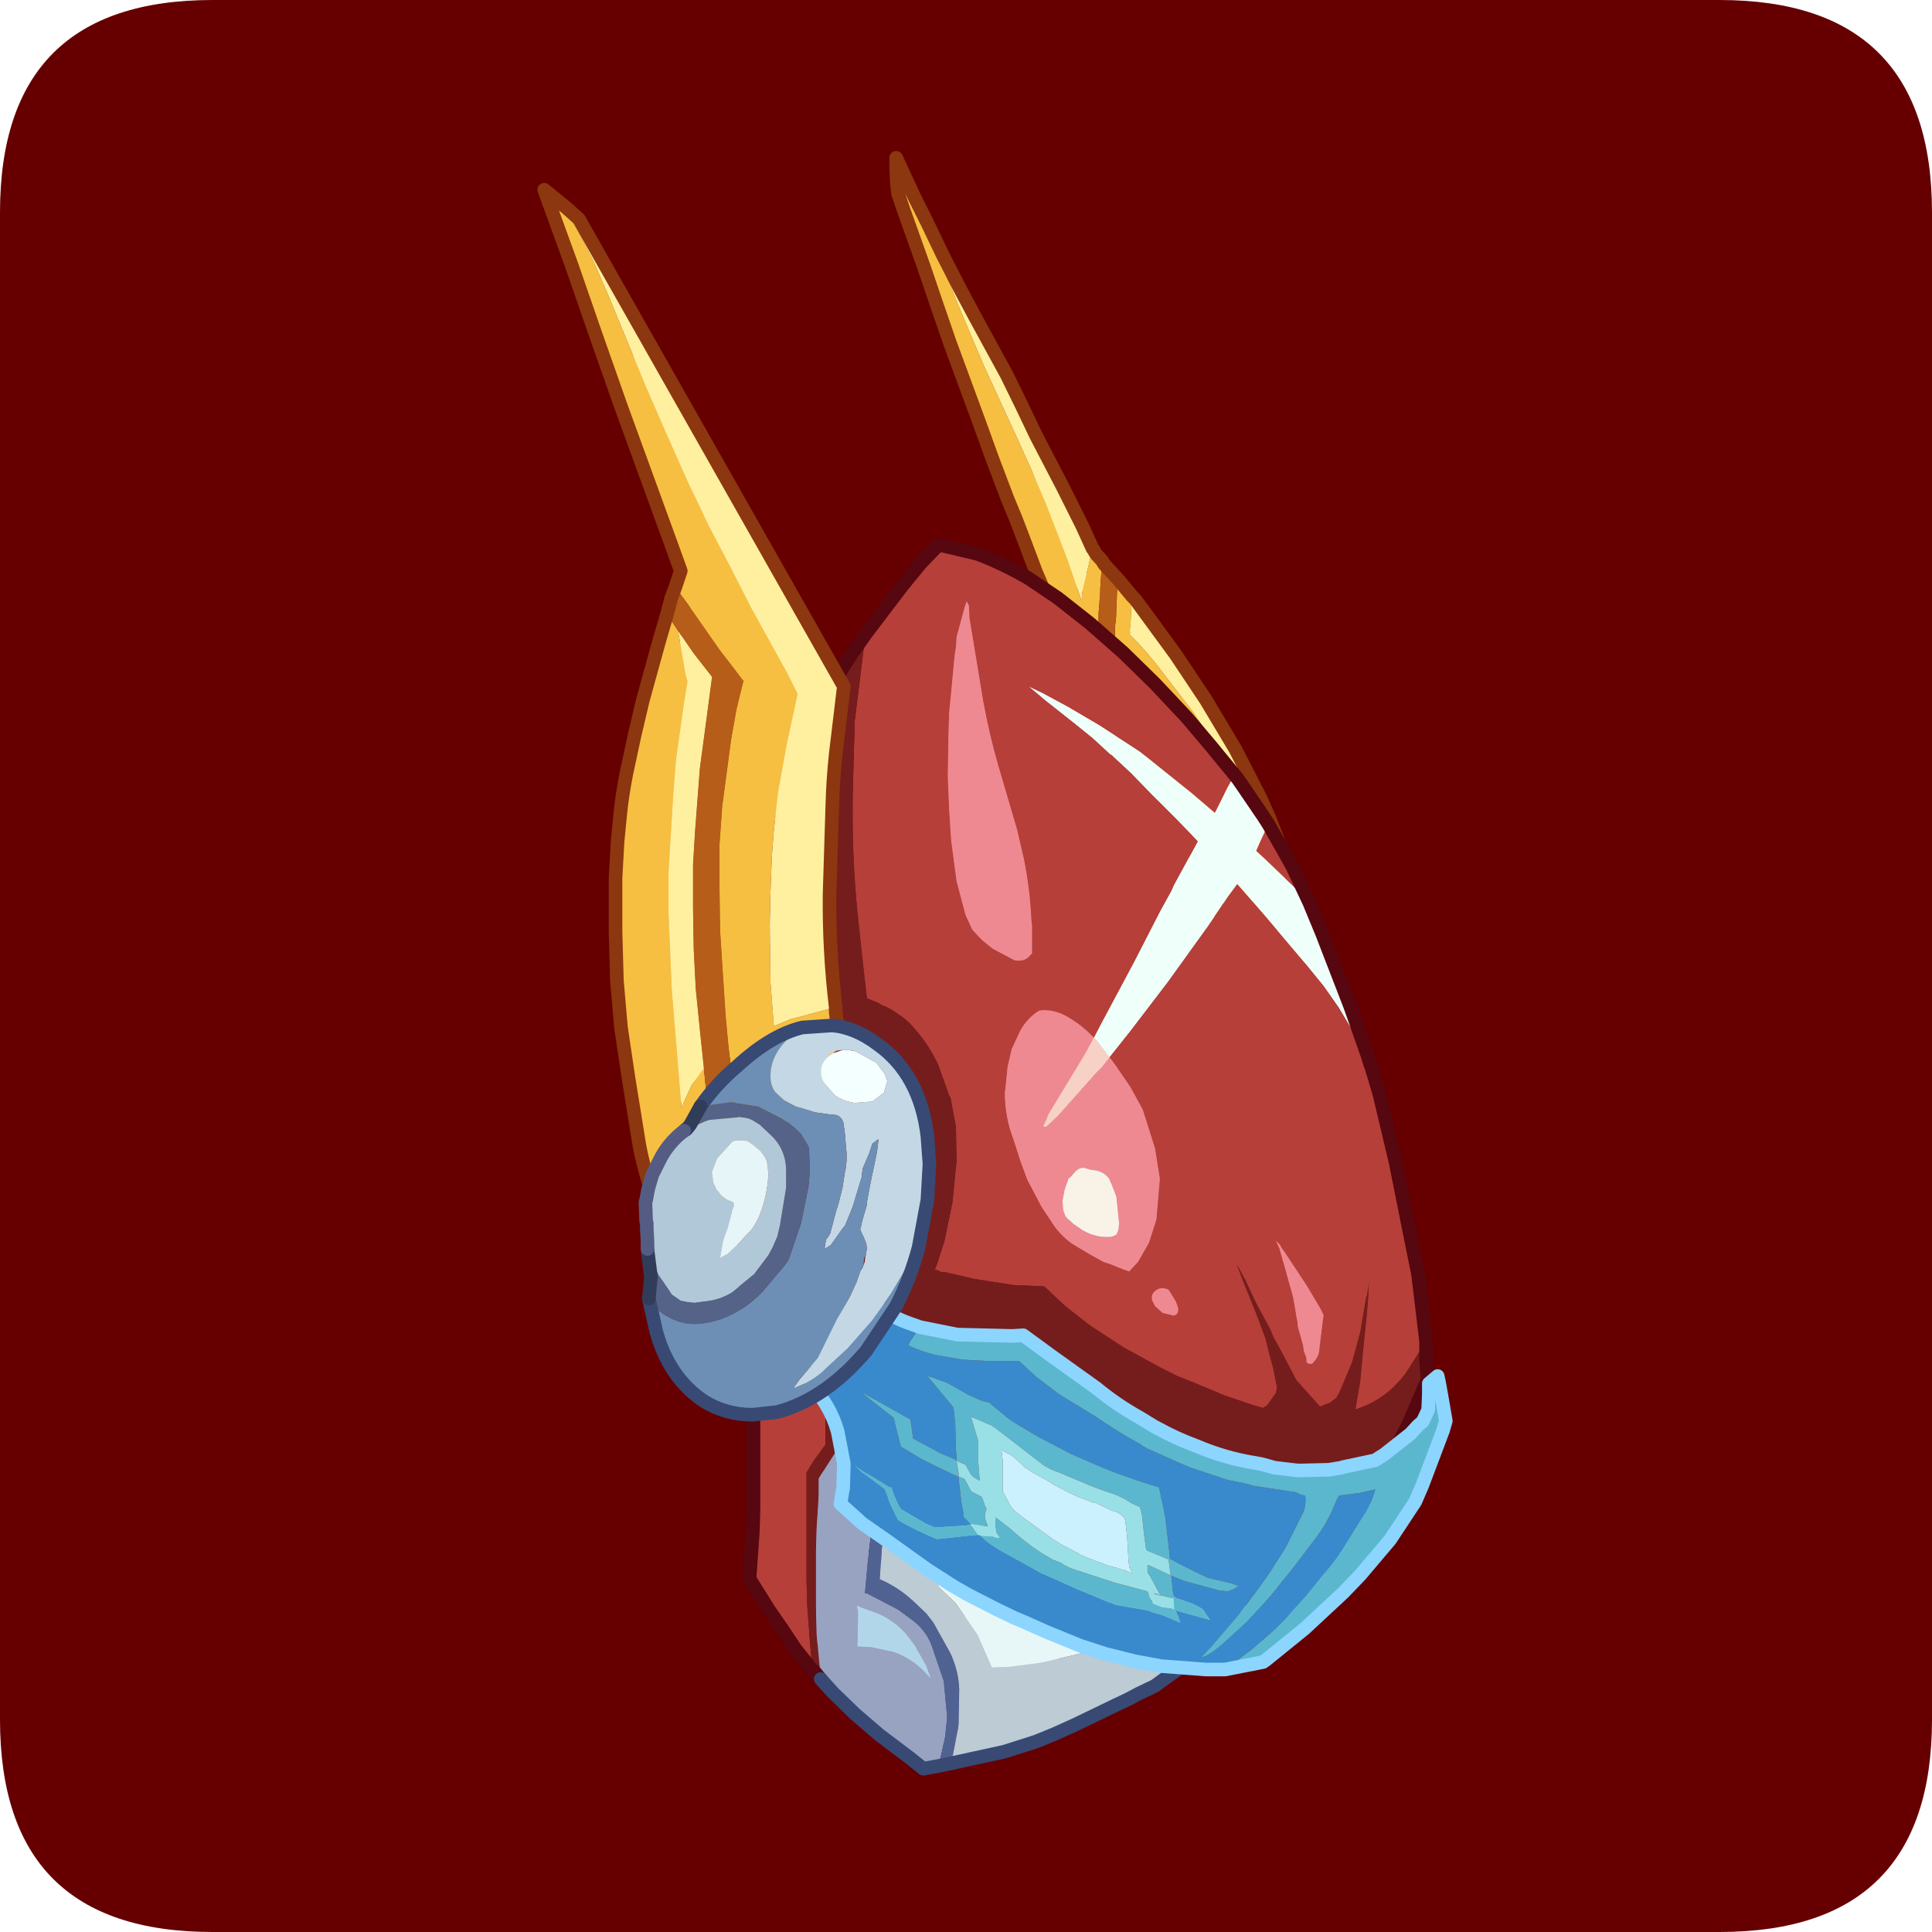 <?xml version="1.0" encoding="UTF-8" standalone="no"?>
<svg xmlns:ffdec="https://www.free-decompiler.com/flash" xmlns:xlink="http://www.w3.org/1999/xlink" ffdec:objectType="frame" height="30.0px" width="30.0px" xmlns="http://www.w3.org/2000/svg">
  <g transform="matrix(1.0, 0.0, 0.0, 1.0, 0.0, 0.0)">
    <use ffdec:characterId="1" height="30.0" transform="matrix(1.0, 0.0, 0.0, 1.0, 0.0, 0.0)" width="30.0" xlink:href="#shape0"/>
    <use ffdec:characterId="5" height="30.0" transform="matrix(1.0, 0.0, 0.0, 1.0, 0.0, 0.0)" width="30.0" xlink:href="#sprite0"/>
  </g>
  <defs>
    <g id="shape0" transform="matrix(1.0, 0.0, 0.0, 1.0, 0.0, 0.0)">
      <path d="M0.0 0.0 L30.0 0.0 30.0 30.0 0.0 30.0 0.0 0.0" fill="#33cc66" fill-opacity="0.0" fill-rule="evenodd" stroke="none"/>
    </g>
    <g id="sprite0" transform="matrix(1.0, 0.0, 0.0, 1.0, 0.0, 0.1)">
      <use ffdec:characterId="2" height="30.0" transform="matrix(1.0, 0.0, 0.0, 1.0, 0.0, -0.1)" width="30.0" xlink:href="#shape1"/>
      <filter id="filter0">
        <feColorMatrix in="SourceGraphic" result="filterResult0" type="matrix" values="0 0 0 0 1.0,0 0 0 0 1.0,0 0 0 0 0.0,0 0 0 1 0"/>
        <feConvolveMatrix divisor="9.0" in="filterResult0" kernelMatrix="1 1 1 1 1 1 1 1 1" order="3 3" result="filterResult1"/>
        <feComposite in="SourceGraphic" in2="filterResult1" operator="over" result="filterResult2"/>
      </filter>
      <use ffdec:characterId="4" filter="url(#filter0)" height="121.55" transform="matrix(0.211, 0.0, 0.0, 0.211, 8.134, 2.034)" width="69.35" xlink:href="#sprite1"/>
    </g>
    <g id="shape1" transform="matrix(1.0, 0.0, 0.0, 1.0, 0.0, 0.1)">
      <path d="M3.3 -0.1 L26.7 -0.1 Q30.0 -0.1 30.0 3.2 L30.0 26.6 Q30.0 29.9 26.7 29.9 L3.3 29.9 Q0.0 29.9 0.0 26.6 L0.0 3.2 Q0.0 -0.1 3.3 -0.1" fill="#660000" fill-rule="evenodd" stroke="none"/>
    </g>
    <g id="sprite1" transform="matrix(1.0, 0.0, 0.0, 1.0, 1.5, 1.5)">
      <use ffdec:characterId="3" height="121.55" transform="matrix(1.0, 0.0, 0.0, 1.0, -1.5, -1.5)" width="69.35" xlink:href="#shape2"/>
    </g>
    <g id="shape2" transform="matrix(1.0, 0.0, 0.0, 1.0, 1.5, 1.5)">
      <path d="M41.05 29.65 L41.2 29.9 42.3 31.1 42.15 32.0 42.1 33.75 42.0 34.55 42.0 35.5 42.5 36.0 43.0 36.55 43.05 36.6 44.2 37.8 44.9 38.65 42.6 36.4 40.8 34.8 40.8 34.4 40.8 34.1 40.8 33.55 41.05 29.75 41.05 29.65 M9.05 33.55 L9.35 32.4 9.65 31.6 10.6 32.9 12.9 36.2 13.75 37.3 14.7 38.55 14.65 38.55 14.15 40.6 13.75 42.85 13.1 47.75 12.9 50.55 12.9 51.2 12.9 53.75 12.95 56.95 13.15 60.05 13.35 63.1 13.6 65.8 13.8 67.2 11.95 69.2 11.75 67.0 11.45 64.15 11.15 61.15 11.0 58.25 10.95 55.15 10.95 52.25 10.95 52.0 11.1 49.55 11.45 44.95 12.0 40.85 12.35 38.2 11.1 36.6 10.95 36.4 9.85 34.8 9.25 33.9 9.05 33.55" fill="#b65d19" fill-rule="evenodd" stroke="none"/>
      <path d="M42.3 31.1 L43.25 32.25 43.15 34.25 43.1 35.1 43.7 35.7 44.5 36.6 45.15 37.4 47.8 40.85 49.5 43.45 50.45 44.95 49.4 43.7 49.2 43.45 47.3 41.2 44.95 38.7 44.9 38.65 44.2 37.8 43.05 36.6 43.0 36.55 42.5 36.0 42.0 35.5 42.0 34.55 42.1 33.75 42.15 32.0 42.3 31.1 M7.75 75.6 Q7.2 73.8 7.0 72.65 L6.2 67.7 5.65 64.0 5.35 60.55 5.25 56.95 5.25 54.05 5.25 53.0 5.4 50.3 5.6 48.25 Q5.75 46.8 6.05 45.3 L6.65 42.5 7.25 39.95 8.45 35.6 9.05 33.55 9.25 33.9 9.85 34.8 10.4 38.0 10.55 38.55 10.3 40.05 9.7 44.3 9.5 46.85 9.15 52.6 9.15 52.7 9.15 55.55 9.4 61.35 9.8 66.15 10.1 69.9 10.85 68.25 11.75 67.0 11.95 69.2 11.5 69.8 10.75 71.15 10.6 71.3 10.55 71.4 10.45 71.5 10.4 71.5 10.3 71.6 10.4 71.5 10.45 71.5 10.3 71.6 Q9.1 72.5 8.45 73.85 L8.1 74.55 7.95 74.85 7.75 75.55 7.75 75.6 M9.65 31.6 L10.05 30.4 9.2 28.05 5.65 18.3 3.75 12.9 2.0 7.85 0.0 2.35 1.6 3.65 1.7 3.85 3.6 7.55 4.75 10.2 7.45 16.75 8.95 20.2 10.55 23.8 12.15 27.15 13.75 30.2 15.25 33.15 17.85 37.85 18.65 39.45 17.85 43.15 17.2 46.75 16.95 49.05 16.9 49.45 16.75 51.45 16.7 52.5 16.65 54.05 16.6 56.45 16.65 60.65 16.9 63.9 18.1 63.4 21.45 62.5 21.45 62.85 21.6 63.9 21.2 63.85 19.0 64.0 Q16.7 64.55 14.2 66.85 L13.8 67.2 13.6 65.8 13.35 63.1 13.15 60.05 12.95 56.95 12.9 53.75 12.9 51.2 12.9 50.55 13.1 47.75 13.75 42.85 14.15 40.6 14.65 38.55 14.7 38.55 13.75 37.3 12.9 36.2 10.6 32.9 9.65 31.6 M36.65 31.6 L36.2 30.5 35.2 27.85 34.7 26.55 34.1 25.1 33.0 22.2 31.95 19.3 30.9 16.45 29.85 13.6 28.85 10.7 27.95 8.05 26.4 3.7 26.05 2.65 Q25.9 1.8 25.9 0.0 L27.2 2.8 27.8 4.0 29.4 8.15 30.35 10.55 31.4 13.05 32.4 15.4 33.55 17.9 34.7 20.4 35.85 22.95 36.9 25.4 37.85 27.85 38.5 29.55 39.55 32.6 39.6 31.9 40.35 28.8 40.35 28.75 40.4 28.8 40.6 29.15 41.05 29.65 41.05 29.75 40.8 33.55 40.8 34.1 40.8 34.4 40.8 34.8 40.15 34.25 37.8 32.4 36.65 31.6 M20.9 66.15 L21.05 65.95 21.55 65.7 21.8 65.65 21.8 65.7 21.25 65.9 20.9 66.15" fill="#f6bf41" fill-rule="evenodd" stroke="none"/>
      <path d="M43.25 32.25 L43.5 32.5 46.1 36.05 46.5 36.6 48.7 39.9 50.85 43.5 52.65 47.0 53.35 48.55 54.1 50.4 53.5 49.4 53.3 49.05 52.95 48.5 51.35 46.15 51.0 45.65 50.8 45.4 50.45 44.95 49.5 43.45 47.8 40.85 45.15 37.4 44.5 36.6 43.7 35.7 43.1 35.1 43.15 34.25 43.25 32.25 M1.6 3.65 L2.55 4.5 21.65 38.15 22.05 38.9 21.45 43.9 Q21.25 45.8 21.2 47.7 L21.0 54.15 Q20.95 58.3 21.45 62.5 L18.1 63.4 16.9 63.9 16.65 60.65 16.6 56.45 16.65 54.05 16.7 52.5 16.75 51.45 16.9 49.45 16.95 49.05 17.2 46.75 17.85 43.15 18.65 39.45 17.85 37.85 15.25 33.15 13.75 30.2 12.15 27.15 10.55 23.8 8.95 20.2 7.45 16.75 4.75 10.2 3.6 7.55 1.7 3.85 1.6 3.65 M27.8 4.0 L28.2 4.8 29.3 7.1 30.45 9.35 31.65 11.6 32.85 13.8 34.05 16.0 35.15 18.25 36.2 20.45 38.15 24.2 39.6 27.1 40.35 28.75 40.35 28.8 39.6 31.9 39.55 32.6 38.5 29.55 37.85 27.85 36.9 25.4 35.85 22.95 34.7 20.4 33.55 17.9 32.4 15.4 31.4 13.05 30.35 10.55 29.4 8.15 27.8 4.0 M9.85 34.8 L10.95 36.4 11.1 36.6 12.35 38.2 12.0 40.85 11.45 44.95 11.1 49.55 10.95 52.0 10.95 52.25 10.95 55.15 11.0 58.25 11.15 61.15 11.45 64.15 11.75 67.0 10.85 68.25 10.1 69.9 9.8 66.15 9.4 61.35 9.15 55.55 9.15 52.7 9.15 52.6 9.5 46.85 9.7 44.3 10.3 40.05 10.55 38.55 10.4 38.0 9.85 34.8" fill="#fff09f" fill-rule="evenodd" stroke="none"/>
      <path d="M54.1 50.4 L54.55 51.25 55.05 52.15 56.3 54.8 55.6 54.05 55.4 53.85 53.1 51.65 52.45 51.05 52.4 51.0 52.75 50.2 53.15 49.35 53.3 49.05 53.5 49.4 54.1 50.4 M60.8 66.75 L60.85 66.85 61.45 68.85 62.65 73.9 64.05 80.9 64.3 82.1 64.9 87.1 63.5 89.3 Q62.0 91.4 59.7 92.1 L60.0 90.35 60.05 90.05 60.25 87.9 60.55 85.0 60.65 83.7 60.65 83.3 60.7 82.7 60.55 83.75 60.5 83.8 60.05 86.45 59.45 88.65 58.5 90.9 58.3 91.25 57.85 91.6 57.1 91.9 57.05 91.85 55.8 90.45 55.35 89.95 54.25 87.85 53.65 86.75 53.45 86.25 52.4 84.3 51.55 82.5 50.95 81.4 51.35 82.45 52.45 85.2 53.1 86.95 53.25 87.6 53.65 89.1 53.9 90.35 53.95 90.4 53.9 90.55 53.85 90.9 53.2 91.8 52.9 92.0 52.05 91.75 50.0 91.05 47.85 90.15 46.6 89.65 45.3 89.0 42.65 87.55 40.2 85.95 38.4 84.55 37.7 83.9 36.8 83.05 34.5 82.95 31.65 82.5 29.5 82.0 29.25 82.0 28.75 81.8 28.9 81.45 29.45 79.75 30.05 76.85 30.35 73.8 30.3 71.3 29.9 69.15 29.8 69.0 29.0 66.75 Q28.35 65.35 27.35 64.2 26.8 63.5 26.1 63.05 25.6 62.65 25.0 62.4 L24.85 62.35 24.5 62.15 23.75 61.85 23.55 60.1 23.05 55.5 Q22.7 51.9 22.7 48.3 L22.7 46.9 22.85 41.45 23.55 35.8 23.65 35.05 26.35 31.5 27.7 29.85 29.0 28.5 29.15 28.5 31.9 29.15 Q33.85 29.9 35.65 30.95 L36.65 31.6 37.8 32.4 40.15 34.25 40.8 34.8 42.6 36.4 44.9 38.65 44.95 38.7 47.3 41.2 49.2 43.45 49.4 43.7 50.45 44.95 50.8 45.4 50.75 45.5 50.25 46.4 50.05 46.8 49.45 48.05 49.35 48.2 47.65 46.75 43.85 43.7 43.1 43.2 40.85 41.75 38.55 40.4 36.7 39.4 35.65 38.9 36.9 39.95 39.05 41.65 40.35 42.7 41.65 43.9 41.75 43.95 43.2 45.3 44.75 46.9 46.4 48.55 46.55 48.7 48.1 50.3 47.7 51.0 47.25 51.85 46.35 53.5 46.15 53.95 45.35 55.4 44.4 57.25 43.4 59.2 41.05 63.6 40.45 64.75 Q39.5 63.75 38.3 63.1 37.4 62.65 36.5 62.75 L36.45 62.75 Q35.6 63.25 35.05 64.2 L34.4 65.6 34.1 66.9 33.95 68.4 33.9 68.8 Q33.9 70.1 34.25 71.4 L34.7 72.75 35.05 73.85 35.55 75.2 36.6 77.2 37.1 77.95 37.3 78.25 Q37.9 79.25 38.9 79.95 L40.25 80.75 41.15 81.25 41.75 81.45 42.6 81.8 43.05 81.95 43.7 81.25 44.5 79.85 45.05 78.15 45.3 75.2 45.3 75.1 44.95 72.9 44.05 70.05 43.15 68.4 41.95 66.65 41.6 66.2 43.15 64.25 45.9 60.65 48.85 56.55 49.7 55.4 50.3 54.4 51.0 53.45 51.4 53.9 52.25 54.85 53.05 55.8 53.95 56.85 56.05 59.35 56.6 60.0 57.35 60.95 58.4 62.45 58.5 62.6 59.9 64.95 60.35 65.85 60.8 66.75 M19.7 111.25 L18.5 109.75 17.5 108.25 16.5 106.8 15.75 105.6 15.1 104.55 15.15 104.0 15.35 101.15 15.4 99.6 15.4 98.2 15.4 96.65 15.4 93.85 15.4 92.75 15.5 92.75 16.75 92.8 18.25 92.35 19.85 91.6 20.45 91.3 20.6 91.55 20.7 92.5 20.7 94.7 19.85 95.85 19.3 96.75 19.3 98.15 19.3 98.6 19.3 101.05 19.3 102.8 19.3 104.65 19.35 106.55 19.5 108.5 19.65 110.3 19.7 111.25 M31.05 32.75 L30.95 33.05 30.35 35.25 30.3 36.0 30.2 36.65 29.95 39.3 29.8 40.85 29.75 42.45 29.7 45.45 29.7 45.5 29.8 47.95 29.95 50.25 30.35 53.25 31.0 55.7 31.5 56.8 32.2 57.55 33.0 58.2 34.6 59.05 Q35.35 59.2 35.75 58.7 L35.9 58.55 35.9 58.25 35.9 56.5 35.85 56.1 Q35.75 53.85 35.3 51.6 L34.8 49.45 34.2 47.4 33.45 44.85 Q32.75 42.45 32.3 39.95 L31.3 33.9 31.25 32.95 31.1 32.65 31.05 32.75 M54.1 80.25 L54.5 81.65 54.85 82.9 55.1 83.8 55.25 84.6 55.35 85.25 55.45 85.75 55.45 85.95 55.5 86.15 55.85 87.4 55.9 87.8 56.05 88.2 56.1 88.4 Q56.05 88.75 56.35 88.75 L56.5 88.75 56.55 88.7 Q57.05 88.2 57.05 87.6 L57.3 85.55 57.35 85.25 57.35 85.15 57.1 84.65 56.95 84.4 56.15 83.05 54.5 80.55 54.25 80.2 54.15 80.0 53.75 79.6 53.85 79.7 54.1 80.25 M45.5 85.0 L46.3 85.2 Q46.7 85.15 46.65 84.65 L46.5 84.2 45.95 83.3 Q45.3 83.0 44.85 83.5 44.65 83.75 44.75 84.1 L44.95 84.5 45.5 85.0" fill="#b63f39" fill-rule="evenodd" stroke="none"/>
      <path d="M56.3 54.8 L57.25 57.1 59.3 62.4 59.55 63.1 60.6 66.1 60.35 65.85 59.9 64.95 58.5 62.6 58.4 62.45 57.35 60.95 56.6 60.0 56.05 59.35 53.95 56.85 53.05 55.8 52.25 54.85 51.4 53.9 51.0 53.45 50.3 54.4 49.7 55.4 48.85 56.55 45.9 60.65 43.15 64.25 41.6 66.2 40.65 64.95 40.45 64.75 41.05 63.6 43.4 59.2 44.4 57.25 45.35 55.4 46.15 53.95 46.35 53.5 47.25 51.85 47.7 51.0 48.1 50.3 46.55 48.7 46.4 48.55 44.75 46.9 43.2 45.3 41.75 43.95 41.65 43.9 40.35 42.7 39.05 41.65 36.9 39.95 35.65 38.9 36.7 39.4 38.55 40.4 40.85 41.75 43.1 43.2 43.85 43.7 47.65 46.75 49.35 48.2 49.45 48.05 50.05 46.8 50.25 46.4 50.75 45.5 50.8 45.4 51.0 45.65 51.35 46.15 52.95 48.5 53.3 49.05 53.15 49.35 52.75 50.2 52.4 51.0 52.45 51.05 53.1 51.65 55.4 53.85 55.6 54.05 56.3 54.8" fill="#effffa" fill-rule="evenodd" stroke="none"/>
      <path d="M31.05 32.75 L31.1 32.65 31.25 32.95 31.3 33.9 32.3 39.95 Q32.75 42.45 33.45 44.85 L34.2 47.4 34.8 49.45 35.3 51.6 Q35.75 53.85 35.85 56.1 L35.9 56.5 35.9 58.25 35.9 58.55 35.75 58.7 Q35.35 59.2 34.6 59.05 L33.0 58.2 32.2 57.55 31.5 56.8 31.0 55.7 30.35 53.25 29.95 50.25 29.8 47.95 29.7 45.5 29.7 45.45 29.75 42.45 29.8 40.85 29.95 39.3 30.2 36.65 30.3 36.0 30.35 35.25 30.95 33.05 31.05 32.75 M40.45 64.75 L39.8 65.95 38.95 67.35 37.1 70.4 36.95 70.8 36.75 71.2 36.75 71.3 36.95 71.3 37.8 70.5 40.65 67.3 41.05 66.9 41.6 66.2 41.95 66.65 43.15 68.4 44.05 70.05 44.95 72.9 45.3 75.1 45.3 75.2 45.05 78.15 44.5 79.85 43.7 81.25 43.05 81.95 42.6 81.8 41.75 81.45 41.15 81.25 40.25 80.75 38.9 79.95 Q37.9 79.25 37.3 78.25 L37.1 77.95 36.6 77.2 35.55 75.2 35.05 73.85 34.7 72.75 34.25 71.4 Q33.9 70.1 33.9 68.8 L33.95 68.4 34.1 66.9 34.4 65.6 35.05 64.2 Q35.6 63.25 36.45 62.75 L36.5 62.75 Q37.4 62.65 38.3 63.1 39.5 63.75 40.45 64.75 M39.95 74.4 Q39.5 74.2 39.1 74.6 L38.7 75.05 38.6 75.1 38.3 75.95 38.15 76.75 38.2 77.45 38.35 77.85 38.45 78.0 38.95 78.45 39.6 78.9 Q40.6 79.5 41.75 79.4 L42.1 79.25 42.25 78.9 42.3 78.4 42.1 76.45 41.75 75.55 41.55 75.1 Q41.05 74.5 40.3 74.5 L39.95 74.4 M45.5 85.0 L44.95 84.5 44.75 84.1 Q44.65 83.75 44.85 83.5 45.3 83.0 45.95 83.3 L46.5 84.2 46.65 84.65 Q46.7 85.15 46.3 85.2 L45.5 85.0 M54.1 80.25 L53.85 79.7 53.75 79.6 54.15 80.0 54.25 80.2 54.5 80.55 56.15 83.05 56.95 84.4 57.1 84.65 57.35 85.15 57.35 85.25 57.3 85.55 57.05 87.6 Q57.05 88.2 56.55 88.7 L56.5 88.75 56.35 88.75 Q56.05 88.75 56.1 88.4 L56.05 88.2 55.9 87.8 55.85 87.4 55.5 86.15 55.45 85.95 55.45 85.75 55.35 85.25 55.25 84.6 55.1 83.8 54.85 82.9 54.5 81.65 54.1 80.25" fill="#ee8991" fill-rule="evenodd" stroke="none"/>
      <path d="M64.9 87.1 L64.9 87.9 64.9 88.25 64.9 88.45 65.0 89.95 64.75 90.5 63.55 93.3 62.8 94.7 61.85 95.4 61.15 95.85 58.8 96.35 58.65 96.4 58.35 96.45 57.75 96.55 55.7 96.6 55.45 96.6 53.75 96.4 52.85 96.15 52.35 96.05 Q50.1 95.7 48.0 94.8 46.5 94.25 45.15 93.5 L44.95 93.4 43.8 92.7 Q42.1 91.75 40.65 90.55 L37.3 88.15 35.25 86.65 34.45 86.7 30.4 86.6 27.65 86.05 26.95 85.8 25.5 85.15 25.9 84.5 Q26.95 82.45 27.55 80.2 L28.2 76.7 28.35 74.05 28.2 72.0 Q27.65 67.45 24.55 65.25 23.1 64.15 21.6 63.9 L21.45 62.85 21.45 62.5 Q20.95 58.3 21.0 54.15 L21.2 47.7 Q21.25 45.8 21.45 43.9 L22.05 38.9 21.65 38.15 22.95 36.05 23.65 35.05 23.55 35.8 22.85 41.45 22.7 46.9 22.7 48.3 Q22.7 51.9 23.05 55.5 L23.55 60.1 23.75 61.85 24.5 62.15 24.85 62.35 Q25.55 62.65 26.1 63.05 26.8 63.5 27.35 64.2 28.35 65.35 29.0 66.75 L29.8 69.0 29.9 69.15 30.3 71.3 30.35 73.8 30.05 76.85 29.45 79.75 28.9 81.45 28.75 81.8 29.25 82.0 29.5 82.0 31.65 82.5 34.5 82.95 36.8 83.05 37.7 83.9 38.4 84.55 40.2 85.95 42.65 87.55 45.3 89.0 46.6 89.65 47.85 90.15 50.0 91.05 52.05 91.75 52.9 92.0 53.2 91.8 53.85 90.9 53.95 90.4 53.9 90.35 53.65 89.1 53.25 87.6 53.1 86.95 52.45 85.2 51.35 82.45 50.95 81.4 51.55 82.5 52.4 84.3 53.45 86.25 53.65 86.75 54.25 87.85 55.35 89.95 55.8 90.45 57.05 91.85 57.1 91.9 57.85 91.6 58.3 91.25 58.5 90.9 59.45 88.65 60.05 86.45 60.5 83.8 60.55 83.75 60.7 82.7 60.65 83.3 60.65 83.7 60.55 85.0 60.25 87.9 60.05 90.05 60.0 90.35 59.7 92.1 Q62.0 91.4 63.5 89.3 L64.9 87.1 M20.35 111.95 L20.3 111.9 19.85 111.35 19.7 111.25 19.65 110.3 19.5 108.5 19.35 106.55 19.3 104.65 19.3 102.8 19.3 101.05 19.3 98.6 19.3 98.15 19.3 96.75 19.85 95.85 20.7 94.7 20.7 92.5 20.6 91.55 21.6 93.75 21.75 94.3 21.75 94.85 21.6 95.0 20.35 96.95 20.2 97.2 20.2 98.35 20.15 99.3 20.05 100.8 20.0 102.55 20.0 104.5 20.0 106.65 20.05 108.7 20.35 111.9 20.35 111.95 M15.4 92.75 L15.4 92.5 17.15 92.3 Q18.7 91.9 20.2 90.95 L20.45 91.3 19.85 91.6 18.25 92.35 16.75 92.8 15.5 92.75 15.4 92.75 M21.8 65.7 L21.8 65.65 22.0 65.65 21.8 65.7 M22.35 65.65 L22.7 65.7 22.9 65.75 22.35 65.65 M23.6 81.1 L23.6 81.2 23.55 81.35 23.4 81.75 23.3 81.85 23.35 81.75 23.4 81.75 23.5 81.4 23.55 80.95 23.6 80.8 23.6 81.1" fill="#751d1c" fill-rule="evenodd" stroke="none"/>
      <path d="M21.6 63.9 Q23.1 64.15 24.55 65.25 27.65 67.45 28.2 72.0 L28.35 74.05 28.2 76.7 27.55 80.2 26.8 81.45 25.55 83.55 24.75 84.75 24.15 85.55 22.35 87.6 20.35 89.45 19.85 89.8 18.85 90.35 18.4 90.55 18.4 90.45 18.55 90.25 18.8 89.9 20.15 88.3 21.45 85.65 21.55 85.45 21.85 84.95 22.5 83.8 23.0 82.7 23.1 82.4 23.3 81.85 23.4 81.75 23.55 81.35 23.6 81.2 23.6 81.1 23.65 80.85 23.75 80.25 23.7 79.9 23.6 79.65 23.5 79.4 23.4 79.2 23.25 78.85 23.3 78.7 23.4 78.25 23.75 77.05 23.75 76.85 24.0 75.5 24.4 73.6 24.5 73.1 24.6 72.25 24.55 72.25 24.15 72.55 23.9 73.3 23.45 74.35 23.4 74.65 23.35 75.05 22.7 77.2 22.15 78.55 21.95 78.8 21.1 80.0 20.65 80.3 20.65 80.1 20.75 79.6 20.9 79.4 21.05 79.15 21.5 77.45 21.65 77.0 21.95 75.8 22.15 74.5 22.2 74.35 22.25 73.8 22.25 73.25 22.1 71.5 22.05 71.3 Q22.05 70.8 21.7 70.55 L21.55 70.45 21.05 70.4 19.95 70.25 19.35 70.1 18.5 69.8 17.65 69.35 17.0 68.75 Q16.65 68.25 16.65 67.6 16.65 66.55 17.25 65.65 17.75 64.9 18.6 64.3 L19.0 64.0 21.2 63.85 21.6 63.9 M21.8 65.65 L21.55 65.7 21.05 65.95 20.9 66.15 Q20.0 66.95 20.6 68.1 L20.85 68.45 21.4 69.0 Q22.05 69.45 22.85 69.55 L24.15 69.45 25.0 68.8 25.25 67.95 25.05 67.4 24.45 66.6 22.9 65.75 22.7 65.7 22.35 65.65 22.25 65.65 22.05 65.65 22.0 65.65 21.8 65.65" fill="#c4d7e5" fill-rule="evenodd" stroke="none"/>
      <path d="M20.9 66.15 L21.25 65.9 21.8 65.7 22.0 65.65 22.05 65.65 22.25 65.65 22.35 65.65 22.9 65.75 24.45 66.6 25.05 67.4 25.25 67.95 25.0 68.8 24.15 69.45 22.85 69.55 Q22.05 69.45 21.4 69.0 L20.85 68.45 20.6 68.1 Q20.0 66.95 20.9 66.15" fill="#f4ffff" fill-rule="evenodd" stroke="none"/>
      <path d="M15.4 92.5 L15.35 92.5 Q13.35 92.5 11.75 91.5 9.2 89.8 8.25 86.4 L7.7 83.95 Q8.25 84.85 9.15 85.3 10.25 85.95 11.5 85.8 13.0 85.65 14.3 84.85 L14.9 84.5 16.1 83.4 17.7 81.5 17.95 81.15 18.05 80.9 18.9 78.4 19.45 75.7 19.55 74.6 19.5 73.25 19.5 72.85 18.9 71.85 18.3 71.3 17.5 70.7 15.75 69.8 14.1 69.5 13.8 69.5 12.05 69.7 11.5 69.8 11.95 69.2 13.8 67.2 14.2 66.85 Q16.7 64.55 19.0 64.0 L18.6 64.3 Q17.75 64.9 17.25 65.65 16.65 66.55 16.65 67.6 16.65 68.25 17.0 68.75 L17.65 69.35 18.5 69.8 19.35 70.1 19.95 70.25 21.05 70.4 21.55 70.45 21.7 70.55 Q22.05 70.8 22.05 71.3 L22.1 71.5 22.25 73.25 22.25 73.8 22.2 74.35 22.15 74.5 21.95 75.8 21.65 77.0 21.5 77.45 21.05 79.15 20.9 79.4 20.75 79.6 20.65 80.1 20.65 80.3 21.1 80.0 21.95 78.8 22.15 78.55 22.7 77.2 23.35 75.05 23.4 74.65 23.45 74.35 23.9 73.3 24.15 72.55 24.55 72.25 24.6 72.25 24.5 73.1 24.4 73.6 24.0 75.5 23.75 76.85 23.75 77.05 23.4 78.25 23.3 78.7 23.25 78.85 23.4 79.2 23.5 79.4 23.6 79.65 23.7 79.9 23.75 80.25 23.65 80.85 23.6 81.1 23.6 80.8 23.55 80.95 23.5 81.4 23.4 81.75 23.35 81.75 23.3 81.85 23.1 82.4 23.0 82.7 22.5 83.8 21.85 84.95 21.55 85.45 21.45 85.65 20.15 88.3 18.8 89.9 18.55 90.25 18.4 90.45 18.4 90.55 18.85 90.35 19.85 89.8 20.35 89.45 22.35 87.6 24.15 85.55 24.75 84.75 25.55 83.55 26.8 81.45 27.55 80.2 Q26.95 82.45 25.9 84.5 L25.5 85.15 23.7 87.8 Q22.05 89.8 20.2 90.95 18.7 91.9 17.15 92.3 L15.4 92.5" fill="#6d8fb5" fill-rule="evenodd" stroke="none"/>
      <path d="M40.45 64.75 L40.65 64.95 41.6 66.2 41.05 66.9 40.65 67.3 37.8 70.5 36.95 71.3 36.75 71.3 36.75 71.2 36.95 70.8 37.1 70.4 38.95 67.35 39.8 65.95 40.45 64.75" fill="#f7d1c5" fill-rule="evenodd" stroke="none"/>
      <path d="M7.7 83.95 L7.85 82.35 7.6 80.35 7.65 80.4 7.85 80.95 7.95 81.45 8.2 81.7 8.4 82.2 9.4 83.65 10.05 84.1 10.55 84.2 11.05 84.25 12.2 84.1 Q13.05 83.95 13.8 83.5 L14.85 82.75 15.45 82.15 16.5 80.75 16.8 80.2 17.1 79.5 17.15 79.4 17.35 78.55 17.8 75.8 17.8 75.1 17.8 74.7 Q17.85 73.45 17.2 72.55 L16.95 72.2 16.1 71.4 15.9 71.2 15.35 70.85 15.0 70.7 14.4 70.6 14.25 70.6 12.2 70.8 Q11.7 70.95 11.25 71.2 L10.75 71.15 11.5 69.8 12.05 69.7 13.8 69.5 14.1 69.5 15.75 69.8 17.5 70.7 18.3 71.3 18.9 71.85 19.5 72.85 19.5 73.25 19.55 74.6 19.45 75.7 18.9 78.4 18.05 80.9 17.95 81.15 17.7 81.5 16.1 83.4 14.9 84.5 14.3 84.85 Q13.0 85.65 11.5 85.8 10.25 85.95 9.15 85.3 8.25 84.85 7.7 83.95" fill="#556388" fill-rule="evenodd" stroke="none"/>
      <path d="M7.6 80.35 L7.6 80.3 7.6 79.7 7.55 78.8 7.55 78.4 7.5 78.25 7.45 76.85 7.5 76.7 7.65 75.9 7.7 75.7 7.75 75.6 7.75 75.55 7.95 74.85 8.1 74.55 8.45 73.85 Q9.1 72.5 10.3 71.6 L10.45 71.5 10.55 71.4 10.6 71.3 10.75 71.15 11.25 71.2 Q11.7 70.95 12.2 70.8 L14.25 70.6 14.4 70.6 15.0 70.7 15.35 70.85 15.9 71.2 16.1 71.4 16.95 72.2 17.2 72.55 Q17.85 73.45 17.8 74.7 L17.8 75.1 17.8 75.8 17.35 78.55 17.15 79.4 17.1 79.5 16.8 80.2 16.5 80.75 15.45 82.15 14.85 82.75 13.8 83.5 Q13.05 83.95 12.2 84.1 L11.05 84.25 10.55 84.2 10.05 84.1 9.4 83.65 8.4 82.2 8.2 81.7 7.95 81.45 7.85 80.95 7.65 80.4 7.6 80.35 M10.55 71.4 L10.75 71.15 10.55 71.4 M12.75 73.65 L12.35 74.65 12.45 75.4 12.7 75.95 12.85 76.1 13.45 76.7 13.5 76.7 13.75 76.8 Q14.15 76.95 13.85 77.4 L13.8 77.65 13.5 78.8 13.3 79.3 13.15 79.8 12.95 80.95 13.5 80.65 14.4 79.8 14.75 79.45 14.85 79.3 15.2 78.95 15.45 78.6 15.75 78.05 Q16.3 76.8 16.45 75.4 L16.5 74.9 16.45 74.15 16.35 73.75 16.3 73.6 15.65 72.9 15.5 72.75 15.0 72.4 14.85 72.35 14.55 72.3 14.5 72.3 13.9 72.35 13.75 72.5 12.75 73.6 12.75 73.65" fill="#b1c8d8" fill-rule="evenodd" stroke="none"/>
      <path d="M12.75 73.65 L12.75 73.6 13.75 72.5 13.9 72.35 14.5 72.3 14.55 72.3 14.85 72.35 15.0 72.4 15.5 72.75 15.65 72.9 16.3 73.6 16.35 73.75 16.45 74.15 16.5 74.9 16.45 75.4 Q16.3 76.8 15.75 78.05 L15.45 78.6 15.2 78.95 14.85 79.3 14.75 79.45 14.4 79.8 13.5 80.65 12.95 80.95 13.15 79.8 13.3 79.3 13.5 78.8 13.8 77.65 13.85 77.4 Q14.15 76.95 13.75 76.8 L13.5 76.7 13.45 76.7 12.85 76.1 12.7 75.95 12.45 75.4 12.35 74.65 12.75 73.65" fill="#e6f5f8" fill-rule="evenodd" stroke="none"/>
      <path d="M29.0 118.35 L27.9 118.55 26.9 117.75 24.65 116.05 22.85 114.5 21.25 112.95 20.35 111.95 20.35 111.9 20.05 108.7 20.0 106.65 20.0 104.5 20.0 102.55 20.05 100.8 20.15 99.3 20.2 98.35 20.2 97.2 20.35 96.95 21.6 95.0 21.75 94.85 21.75 94.3 22.05 96.1 22.0 97.9 21.95 98.15 21.8 99.05 23.4 100.5 24.1 101.0 23.8 103.4 23.6 105.65 23.75 105.65 26.05 106.85 27.2 107.7 Q28.15 108.45 28.55 109.6 L29.4 112.1 29.65 114.75 29.5 116.2 29.25 117.4 29.0 118.35 M23.0 106.55 L23.1 107.0 23.1 107.2 23.05 109.55 24.05 109.6 25.7 109.95 26.1 110.1 Q27.35 110.65 28.25 111.7 L28.45 111.9 28.1 110.95 27.25 109.45 26.6 108.6 26.25 108.25 Q25.4 107.45 24.35 107.05 L23.5 106.75 23.0 106.55" fill="#98a3c1" fill-rule="evenodd" stroke="none"/>
      <path d="M39.95 74.4 L40.3 74.5 Q41.05 74.5 41.55 75.1 L41.75 75.55 42.1 76.45 42.3 78.4 42.25 78.9 42.1 79.25 41.75 79.4 Q40.6 79.5 39.6 78.9 L38.95 78.45 38.45 78.0 38.35 77.85 38.2 77.45 38.15 76.75 38.3 75.95 38.6 75.1 38.7 75.05 39.1 74.6 Q39.5 74.2 39.95 74.4" fill="#f9f3e7" fill-rule="evenodd" stroke="none"/>
      <path d="M50.1 111.25 L48.7 111.25 46.8 111.15 45.4 111.0 43.5 110.65 41.3 110.1 40.4 109.85 39.45 109.5 37.0 108.5 35.2 107.7 34.6 107.45 33.35 106.85 31.2 105.75 30.15 105.15 28.75 104.3 28.2 103.9 27.15 103.15 25.2 101.75 24.95 101.6 24.1 101.0 23.4 100.5 21.8 99.05 21.95 98.15 22.0 97.9 22.05 96.1 21.75 94.3 21.6 93.75 20.6 91.55 20.45 91.3 20.2 90.95 Q22.05 89.8 23.7 87.8 L25.5 85.15 26.95 85.8 27.65 86.05 26.9 87.15 26.8 87.4 Q27.75 87.85 28.8 88.1 L30.8 88.45 32.7 88.55 34.6 88.55 34.95 88.55 36.2 89.7 37.9 91.0 40.45 92.55 41.2 93.05 Q42.45 93.9 43.85 94.65 L44.05 94.8 44.4 95.0 47.1 96.2 47.6 96.4 50.3 97.3 50.8 97.4 51.55 97.55 52.3 97.75 55.3 98.2 55.7 98.4 55.75 98.4 56.0 98.45 Q56.1 99.1 55.85 99.7 L54.55 102.3 53.4 104.1 52.7 105.1 51.65 106.55 51.25 107.05 49.55 109.05 49.15 109.5 48.65 110.05 48.35 110.35 Q48.85 110.3 50.0 109.3 L51.7 107.75 53.1 106.3 53.45 105.85 55.25 103.6 56.95 101.35 Q57.8 100.15 58.3 98.8 L58.5 98.45 60.05 98.25 60.3 98.2 60.85 98.1 61.15 98.0 Q60.85 99.15 60.15 100.15 L59.0 102.0 Q58.25 103.25 57.3 104.3 L56.05 105.85 54.55 107.5 53.75 108.3 52.15 109.7 50.1 111.25 M32.1 101.4 L32.6 101.85 33.1 102.2 33.5 102.45 35.5 103.55 36.65 104.2 36.7 104.2 39.15 105.3 41.55 106.3 41.6 106.3 42.1 106.5 44.45 106.9 44.65 107.0 45.5 107.25 46.8 107.8 46.65 107.3 46.6 107.25 46.55 107.1 46.5 107.0 46.5 106.9 46.65 106.95 49.0 107.6 48.55 106.95 48.5 106.85 Q47.95 106.45 47.1 106.2 L46.8 106.1 46.7 106.05 46.35 105.85 46.3 105.7 46.25 105.35 46.15 104.4 46.15 104.35 47.15 104.75 48.45 105.1 49.75 105.45 49.85 105.45 50.3 105.5 50.4 105.45 50.7 105.35 51.1 105.1 50.55 104.9 48.85 104.5 48.3 104.25 46.7 103.45 46.05 103.1 45.95 102.1 45.7 100.0 45.25 97.85 45.1 97.8 44.0 97.45 42.25 96.85 41.1 96.4 38.7 95.35 36.5 94.2 36.4 94.15 34.8 93.2 34.25 92.85 32.85 91.7 32.75 91.6 32.3 91.5 31.8 91.3 31.25 91.05 29.65 90.15 28.55 89.75 28.2 89.65 30.1 91.95 30.15 92.2 30.25 93.25 30.3 95.1 30.35 95.5 30.35 95.85 30.3 95.85 30.15 95.75 29.1 95.3 27.15 94.25 26.95 92.85 23.3 90.8 23.95 91.35 25.75 92.75 25.75 92.85 25.85 93.3 26.25 94.85 27.75 95.75 28.55 96.15 30.1 96.9 30.2 96.95 30.35 97.0 30.5 97.05 30.5 97.1 30.5 97.15 30.55 97.65 30.6 98.05 30.7 98.95 30.9 99.85 30.9 100.0 31.4 100.55 31.4 100.6 31.05 100.65 28.75 100.8 28.05 100.5 26.25 99.45 26.05 99.1 25.95 98.9 25.75 98.45 25.55 97.85 25.45 97.85 25.4 97.8 24.9 97.5 24.45 97.25 23.6 96.75 22.85 96.25 23.4 96.75 24.1 97.25 24.45 97.55 25.05 98.0 25.3 98.65 25.55 99.25 26.05 100.25 26.65 100.6 27.45 101.0 28.2 101.35 28.9 101.65 31.2 101.4 31.8 101.35 31.95 101.35 32.05 101.35 32.1 101.4" fill="#398acc" fill-rule="evenodd" stroke="none"/>
      <path d="M62.8 94.7 L63.75 93.9 64.3 93.3 64.65 93.0 65.05 92.15 65.1 91.0 65.1 90.2 65.75 89.65 65.85 90.1 66.1 91.5 66.35 92.95 66.15 93.65 64.6 97.75 64.1 98.9 62.25 101.7 60.05 104.3 58.8 105.6 55.95 108.25 53.05 110.6 52.95 110.65 52.9 110.7 50.1 111.25 52.15 109.7 53.75 108.3 54.55 107.5 56.05 105.85 57.3 104.3 Q58.25 103.25 59.0 102.0 L60.15 100.15 Q60.85 99.15 61.15 98.0 L60.85 98.1 60.3 98.2 60.05 98.25 58.5 98.45 58.3 98.8 Q57.8 100.15 56.95 101.35 L55.25 103.6 53.45 105.85 53.1 106.3 51.7 107.75 50.0 109.3 Q48.85 110.3 48.35 110.35 L48.65 110.05 49.15 109.5 49.55 109.05 51.25 107.05 51.65 106.55 52.7 105.1 53.4 104.1 54.55 102.3 55.85 99.7 Q56.1 99.1 56.0 98.45 L55.75 98.4 55.7 98.4 55.3 98.2 52.3 97.75 51.55 97.55 50.8 97.4 50.3 97.3 47.6 96.4 47.1 96.2 44.4 95.0 44.05 94.8 43.85 94.65 Q42.45 93.9 41.2 93.05 L40.45 92.55 37.9 91.0 36.2 89.7 34.95 88.55 34.6 88.55 32.7 88.55 30.8 88.45 28.8 88.1 Q27.75 87.85 26.8 87.4 L26.9 87.15 27.65 86.05 30.4 86.6 34.45 86.7 35.25 86.65 37.3 88.15 40.65 90.55 Q42.1 91.75 43.8 92.7 L44.95 93.4 45.15 93.5 Q46.5 94.25 48.0 94.8 50.1 95.7 52.35 96.05 L52.85 96.15 53.75 96.4 55.45 96.6 55.7 96.6 57.75 96.55 58.35 96.45 58.65 96.4 58.8 96.35 61.15 95.85 61.85 95.4 62.8 94.7 M30.5 97.05 L30.35 97.0 30.2 96.95 30.1 96.9 28.55 96.15 27.75 95.75 26.25 94.85 25.85 93.3 25.75 92.85 25.75 92.75 23.95 91.35 23.3 90.8 26.95 92.85 27.15 94.25 29.1 95.3 30.15 95.75 30.3 95.85 30.35 95.85 30.35 95.5 30.3 95.1 30.25 93.25 30.15 92.2 30.1 91.95 28.2 89.65 28.55 89.75 29.65 90.15 31.25 91.05 31.8 91.3 32.3 91.5 32.75 91.6 32.85 91.7 34.25 92.85 34.8 93.2 36.4 94.15 36.5 94.2 38.7 95.35 41.1 96.4 42.25 96.85 44.0 97.45 45.1 97.8 45.25 97.85 45.7 100.0 45.95 102.1 46.05 103.1 46.7 103.45 48.3 104.25 48.85 104.5 50.55 104.9 51.1 105.1 50.7 105.35 50.4 105.45 50.3 105.5 49.85 105.45 49.75 105.45 48.45 105.1 47.15 104.75 46.15 104.35 46.15 104.4 46.25 105.35 46.3 105.7 46.35 105.85 46.7 106.05 46.8 106.1 47.1 106.2 Q47.95 106.45 48.5 106.85 L48.55 106.95 49.0 107.6 46.65 106.95 46.5 106.9 46.5 107.0 46.55 107.1 46.6 107.25 46.65 107.3 46.8 107.8 45.5 107.25 44.65 107.0 44.45 106.9 42.1 106.5 41.6 106.3 41.55 106.3 39.15 105.3 36.7 104.2 36.65 104.2 35.5 103.55 33.5 102.45 33.1 102.2 32.6 101.85 32.1 101.4 32.85 101.45 33.0 101.45 33.25 101.55 33.35 101.55 33.45 101.55 33.55 101.55 33.3 101.2 33.2 100.65 33.25 100.05 33.35 100.15 33.8 100.5 34.25 100.85 Q35.35 101.85 36.55 102.65 L37.4 103.15 38.05 103.4 38.25 103.55 38.75 103.8 39.05 103.9 41.95 104.85 44.4 105.5 44.5 105.75 44.6 106.0 44.75 106.2 44.8 106.4 45.45 106.65 46.2 106.75 46.35 106.85 46.35 106.65 46.3 106.0 46.2 106.0 45.95 105.95 45.65 105.85 45.35 105.8 44.6 104.4 44.4 104.1 44.4 103.55 44.55 103.6 45.95 104.25 46.1 104.35 45.95 103.15 44.5 102.55 44.3 102.45 44.15 101.35 44.0 99.95 43.85 99.3 43.2 99.0 43.05 98.9 Q42.35 98.45 41.5 98.2 L41.2 98.1 40.0 97.65 39.8 97.55 38.35 96.95 38.15 96.85 37.35 96.55 36.8 96.25 35.5 95.25 33.1 93.4 33.05 93.4 32.95 93.3 31.4 92.65 31.95 94.45 31.95 94.7 31.95 94.9 31.95 96.05 32.05 97.35 31.95 97.3 31.6 97.1 31.4 96.9 31.1 96.35 31.05 96.25 31.05 96.2 30.35 95.9 30.5 96.8 30.5 97.05 M31.95 101.35 L31.8 101.35 31.2 101.4 28.9 101.65 28.2 101.35 27.45 101.0 26.65 100.6 26.05 100.25 25.55 99.25 25.3 98.65 25.05 98.0 24.45 97.55 24.1 97.25 23.4 96.75 22.85 96.25 23.6 96.75 24.45 97.25 24.9 97.5 25.4 97.8 25.45 97.85 25.55 97.85 25.75 98.45 25.95 98.9 26.05 99.1 26.25 99.45 28.05 100.5 28.75 100.8 31.05 100.65 31.4 100.6 31.65 100.95 31.95 101.35 M31.4 100.55 L30.9 100.0 30.9 99.85 30.7 98.95 30.6 98.05 30.55 97.65 30.5 97.15 30.5 97.1 30.65 97.1 30.95 97.25 31.35 98.0 31.45 98.15 32.2 98.55 32.3 98.8 32.45 99.25 32.55 99.4 32.45 99.8 Q32.4 100.1 32.5 100.3 L32.65 100.7 32.6 100.7 31.95 100.6 31.4 100.55 M45.35 105.8 L45.3 105.8 45.1 105.75 44.9 105.7 44.9 105.65 44.95 105.65 45.35 105.8" fill="#5bb7ce" fill-rule="evenodd" stroke="none"/>
      <path d="M30.5 97.05 L30.5 96.8 30.35 95.9 31.05 96.2 31.05 96.25 31.1 96.35 31.4 96.9 31.6 97.1 31.95 97.3 32.05 97.35 31.95 96.05 31.95 94.9 31.95 94.7 31.95 94.45 31.4 92.65 32.95 93.3 33.05 93.4 33.1 93.4 35.5 95.25 36.8 96.25 37.35 96.55 38.15 96.85 38.35 96.95 39.8 97.55 40.0 97.65 41.2 98.1 41.5 98.2 Q42.35 98.45 43.05 98.9 L43.2 99.0 43.85 99.3 44.0 99.95 44.15 101.35 44.3 102.45 44.5 102.55 45.95 103.15 46.1 104.35 45.95 104.25 44.55 103.6 44.4 103.55 44.4 104.1 44.6 104.4 45.35 105.8 45.65 105.85 45.95 105.95 46.2 106.0 46.3 106.0 46.35 106.65 46.35 106.85 46.2 106.75 45.45 106.65 44.8 106.4 44.75 106.2 44.6 106.0 44.5 105.75 44.4 105.5 41.95 104.85 39.05 103.9 38.75 103.8 38.25 103.55 38.05 103.4 37.4 103.15 36.55 102.65 Q35.35 101.85 34.25 100.85 L33.8 100.5 33.35 100.15 33.25 100.05 33.2 100.65 33.3 101.2 33.55 101.55 33.45 101.55 33.35 101.55 33.25 101.55 33.0 101.45 32.85 101.45 32.1 101.4 32.05 101.35 31.95 101.35 31.65 100.95 31.4 100.6 31.4 100.55 31.95 100.6 32.6 100.7 32.65 100.7 32.5 100.3 Q32.4 100.1 32.45 99.8 L32.55 99.4 32.45 99.25 32.3 98.8 32.2 98.55 31.45 98.15 31.35 98.0 30.95 97.25 30.65 97.1 30.5 97.1 30.5 97.05 M34.65 95.7 L34.4 95.5 33.65 95.1 33.75 95.95 33.75 96.15 33.75 97.45 33.75 97.65 33.75 97.9 33.75 98.05 33.75 98.15 34.15 98.9 34.25 99.1 34.45 99.4 34.65 99.6 34.9 99.8 34.95 99.85 37.35 101.6 37.65 101.8 38.15 102.1 39.3 102.7 39.45 102.8 40.15 103.1 40.3 103.15 40.55 103.25 40.8 103.35 40.85 103.35 41.1 103.45 41.5 103.6 42.25 103.8 42.5 103.9 42.65 103.9 43.3 104.2 43.15 103.9 43.05 103.7 43.05 103.65 43.0 103.2 42.9 101.5 42.8 100.6 42.75 100.25 42.7 100.1 42.45 99.85 42.1 99.65 41.75 99.55 40.8 99.1 40.65 99.0 40.5 99.0 39.3 98.55 38.55 98.2 37.5 97.65 37.2 97.45 35.95 96.75 35.4 96.4 34.65 95.7 M45.35 105.8 L44.95 105.65 44.9 105.65 44.9 105.7 45.1 105.75 45.3 105.8 45.35 105.8" fill="#99e0e6" fill-rule="evenodd" stroke="none"/>
      <path d="M34.65 95.7 L35.4 96.4 35.95 96.75 37.2 97.45 37.5 97.65 38.55 98.2 39.3 98.55 40.5 99.0 40.65 99.0 40.8 99.1 41.75 99.55 42.1 99.65 42.45 99.85 42.7 100.1 42.75 100.25 42.8 100.6 42.9 101.5 43.0 103.2 43.05 103.65 43.05 103.7 43.15 103.9 43.3 104.2 42.65 103.9 42.5 103.9 42.25 103.8 41.5 103.6 41.1 103.45 40.85 103.35 40.8 103.35 40.55 103.25 40.3 103.15 40.15 103.1 39.45 102.8 39.3 102.7 38.15 102.1 37.65 101.8 37.35 101.6 34.95 99.85 34.9 99.8 34.65 99.6 34.45 99.4 34.25 99.1 34.15 98.9 33.75 98.15 33.75 98.05 33.75 97.9 33.75 97.65 33.75 97.45 33.75 96.15 33.75 95.95 33.65 95.1 34.4 95.5 34.65 95.7" fill="#cbf1ff" fill-rule="evenodd" stroke="none"/>
      <path d="M46.8 111.15 L45.7 111.9 44.95 112.45 43.7 113.05 42.95 113.45 42.1 113.85 40.55 114.6 39.1 115.3 37.55 116.0 36.2 116.55 33.85 117.3 29.95 118.15 30.45 115.65 30.5 115.3 30.55 112.7 Q30.5 111.35 29.9 110.05 L28.65 107.8 28.15 107.15 27.95 106.95 27.1 106.15 Q26.0 105.15 24.7 104.6 L24.85 102.35 24.95 101.6 25.2 101.75 27.15 103.15 28.2 103.9 28.75 104.3 29.0 105.15 30.0 106.1 30.3 106.4 31.9 108.7 32.95 111.1 34.25 111.05 36.55 110.75 39.15 110.15 39.3 110.1 40.4 109.85 41.3 110.1 43.5 110.65 45.4 111.0 46.8 111.15" fill="#bdcbd4" fill-rule="evenodd" stroke="none"/>
      <path d="M28.75 104.3 L30.15 105.15 31.2 105.75 33.35 106.85 34.6 107.45 35.2 107.7 37.0 108.5 39.45 109.5 40.4 109.85 39.3 110.1 39.15 110.15 36.55 110.75 34.25 111.05 32.95 111.1 31.9 108.7 30.3 106.4 30.0 106.1 29.0 105.15 28.75 104.3" fill="#e7f7f7" fill-rule="evenodd" stroke="none"/>
      <path d="M29.95 118.15 L29.0 118.35 29.25 117.4 29.5 116.2 29.65 114.75 29.4 112.1 28.55 109.6 Q28.15 108.45 27.2 107.7 L26.05 106.85 23.75 105.65 23.6 105.65 23.8 103.4 24.1 101.0 24.95 101.6 24.85 102.35 24.7 104.6 Q26.0 105.15 27.1 106.15 L27.95 106.95 28.15 107.15 28.65 107.8 29.9 110.05 Q30.5 111.35 30.55 112.7 L30.5 115.3 30.45 115.65 29.95 118.15" fill="#506292" fill-rule="evenodd" stroke="none"/>
      <path d="M23.0 106.55 L23.5 106.75 24.35 107.05 Q25.4 107.45 26.25 108.25 L26.6 108.6 27.25 109.45 28.1 110.95 28.45 111.9 28.25 111.7 Q27.35 110.65 26.1 110.1 L25.7 109.95 24.05 109.6 23.05 109.55 23.1 107.2 23.1 107.0 23.0 106.55" fill="#b1d6e9" fill-rule="evenodd" stroke="none"/>
      <path d="M41.05 29.65 L41.2 29.9 42.3 31.1 43.25 32.25 43.5 32.5 46.1 36.05 46.5 36.6 48.7 39.9 50.85 43.5 52.65 47.0 53.35 48.55 54.1 50.4 54.55 51.25 55.05 52.15 56.3 54.8 57.25 57.1 59.3 62.4 59.55 63.1 60.6 66.1 60.8 66.75 60.85 66.85 61.45 68.85 62.65 73.9 64.05 80.9 64.3 82.1 64.9 87.1 64.9 87.9 64.9 88.25 64.9 88.45 65.0 89.95 64.75 90.5 63.55 93.3 62.8 94.7 63.75 93.9 64.3 93.3 64.65 93.0 65.05 92.15 65.1 91.0 65.1 90.2 65.75 89.65 65.85 90.1 66.1 91.5 66.35 92.95 66.15 93.65 64.6 97.75 64.1 98.9 62.25 101.7 60.05 104.3 58.8 105.6 55.95 108.25 53.05 110.6 52.95 110.65 52.9 110.7 50.1 111.25 48.7 111.25 46.8 111.15 45.7 111.9 44.95 112.45 43.7 113.05 42.95 113.45 42.1 113.85 40.55 114.6 39.1 115.3 37.55 116.0 36.2 116.55 33.85 117.3 29.95 118.15 29.0 118.35 27.9 118.55 26.9 117.75 24.65 116.05 22.85 114.5 21.25 112.95 20.35 111.95 20.3 111.9 19.85 111.35 19.7 111.25 18.5 109.75 17.5 108.25 16.5 106.8 15.75 105.6 15.1 104.55 15.15 104.0 15.35 101.15 15.4 99.6 15.4 98.2 15.4 96.65 15.4 93.85 15.4 92.75 15.4 92.5 15.35 92.5 Q13.35 92.5 11.75 91.5 9.2 89.8 8.25 86.4 L7.7 83.95 7.85 82.35 7.6 80.35 7.6 80.3 7.6 79.7 7.55 78.8 7.55 78.4 7.5 78.25 7.45 76.85 7.5 76.7 7.65 75.9 7.7 75.7 7.75 75.6 Q7.2 73.8 7.0 72.65 L6.2 67.7 5.65 64.0 5.35 60.55 5.25 56.95 5.25 54.05 5.25 53.0 5.4 50.3 5.6 48.25 Q5.75 46.8 6.05 45.3 L6.65 42.5 7.25 39.95 8.45 35.6 9.05 33.55 9.35 32.4 9.65 31.6 10.05 30.4 9.2 28.05 5.65 18.3 3.75 12.9 2.0 7.85 0.0 2.35 1.6 3.65 2.55 4.5 21.65 38.15 22.95 36.05 23.65 35.05 26.35 31.5 27.7 29.85 29.0 28.5 29.15 28.5 31.9 29.15 Q33.85 29.9 35.65 30.95 L36.65 31.6 36.2 30.5 35.2 27.85 34.7 26.55 34.1 25.1 33.0 22.2 31.95 19.3 30.9 16.45 29.85 13.6 28.85 10.7 27.95 8.05 26.4 3.7 26.05 2.65 Q25.9 1.8 25.9 0.0 L27.2 2.8 27.8 4.0 28.2 4.8 29.3 7.1 30.45 9.35 31.65 11.6 32.85 13.8 34.05 16.0 35.15 18.25 36.2 20.45 38.15 24.2 39.6 27.1 40.35 28.75 40.4 28.8 40.6 29.15 41.05 29.65 M40.8 34.8 L42.6 36.4 44.9 38.65 44.95 38.7 47.3 41.2 49.2 43.45 49.4 43.7 50.45 44.95 50.8 45.4 51.0 45.65 51.35 46.15 52.95 48.5 53.3 49.05 53.5 49.4 54.1 50.4 M11.95 69.2 L13.8 67.2 14.2 66.85 Q16.7 64.55 19.0 64.0 L21.2 63.85 21.6 63.9 Q23.1 64.15 24.55 65.25 27.65 67.45 28.2 72.0 L28.35 74.05 28.2 76.7 27.55 80.2 Q26.95 82.45 25.9 84.5 L25.5 85.15 26.95 85.8 27.65 86.05 30.4 86.6 34.45 86.7 35.25 86.65 37.3 88.15 40.65 90.55 Q42.1 91.75 43.8 92.7 L44.95 93.4 45.15 93.5 Q46.5 94.25 48.0 94.8 50.1 95.7 52.35 96.05 L52.85 96.15 53.75 96.4 55.45 96.6 55.7 96.6 57.75 96.55 58.35 96.45 58.65 96.4 58.8 96.35 61.15 95.85 61.85 95.4 62.8 94.7 M36.65 31.6 L37.8 32.4 40.15 34.25 40.8 34.8 M21.65 38.15 L22.05 38.9 21.45 43.9 Q21.25 45.8 21.2 47.7 L21.0 54.15 Q20.95 58.3 21.45 62.5 L21.45 62.85 21.6 63.9 M21.8 65.7 L21.8 65.65 M11.5 69.8 L10.75 71.15 10.55 71.4 10.45 71.5 10.4 71.5 10.3 71.6 10.45 71.5 M11.5 69.8 L11.95 69.2 M7.75 75.6 L7.75 75.55 7.95 74.85 8.1 74.55 8.45 73.85 Q9.1 72.5 10.3 71.6 M20.45 91.3 L20.2 90.95 Q18.7 91.9 17.15 92.3 L15.4 92.5 M20.45 91.3 L20.6 91.55 21.6 93.75 21.75 94.3 22.05 96.1 22.0 97.9 21.95 98.15 21.8 99.05 23.4 100.5 24.1 101.0 24.95 101.6 25.2 101.75 27.15 103.15 28.2 103.9 28.75 104.3 30.15 105.15 31.2 105.75 33.35 106.85 34.6 107.45 35.2 107.7 37.0 108.5 39.45 109.5 40.4 109.85 41.3 110.1 43.5 110.65 45.4 111.0 46.8 111.15 M25.5 85.15 L23.7 87.8 Q22.05 89.8 20.2 90.95" fill="none" stroke="#660000" stroke-linecap="round" stroke-linejoin="round" stroke-width="3.0"/>
      <path d="M41.05 29.65 L41.05 29.75 40.8 33.55 40.8 34.1 40.8 34.4 40.7 35.55 41.55 36.6 41.95 36.95 43.6 38.9 45.95 42.05 48.15 45.6 50.0 49.25 51.45 52.6 52.55 56.0 53.4 59.5 54.2 63.75 51.9 61.6 51.8 61.5 51.05 59.15 49.55 55.1 47.65 50.85 46.55 48.7 45.3 46.6 42.85 42.8 40.65 39.65 39.05 37.3 38.65 36.4 38.0 34.7 36.2 30.5 35.2 27.85 34.7 26.55 34.1 25.1 33.0 22.2 31.95 19.3 30.9 16.45 29.85 13.6 28.85 10.7 27.95 8.05 26.4 3.7 26.05 2.65 Q25.9 1.8 25.9 0.0 L27.2 2.8 27.8 4.0 29.4 8.15 30.35 10.55 31.4 13.05 32.4 15.4 33.55 17.9 34.7 20.4 35.85 22.95 36.9 25.4 37.85 27.85 38.5 29.55 39.55 32.6 39.6 31.9 40.35 28.8 40.35 28.75 40.4 28.8 40.6 29.15 41.05 29.65 M55.15 64.7 L54.95 63.3 54.55 60.45 54.0 57.1 53.4 54.6 Q53.05 52.9 52.25 51.35 L50.55 47.8 49.0 44.75 47.2 41.8 46.2 40.35 44.2 37.8 43.05 36.6 43.0 36.55 42.5 36.0 42.0 35.5 42.0 34.55 42.1 33.75 42.15 32.0 42.3 31.1 43.25 32.25 43.15 34.25 43.1 35.1 43.7 35.7 44.5 36.6 45.15 37.4 47.8 40.85 49.5 43.45 51.8 47.1 53.15 49.35 55.05 52.95 56.0 55.65 56.35 58.05 56.65 60.75 56.85 64.8 56.85 66.15 55.25 64.75 55.15 64.7" fill="#f6bf41" fill-rule="evenodd" stroke="none"/>
      <path d="M54.2 63.75 L53.4 59.5 52.55 56.0 51.45 52.6 50.0 49.25 48.15 45.6 45.95 42.05 43.6 38.9 41.95 36.95 41.55 36.6 40.7 35.55 40.8 34.4 40.8 34.1 40.8 33.55 41.05 29.75 41.05 29.65 41.2 29.9 42.3 31.1 42.15 32.0 42.1 33.75 42.0 34.55 42.0 35.5 42.5 36.0 43.0 36.55 43.05 36.6 44.2 37.8 46.2 40.35 47.2 41.8 49.0 44.75 50.55 47.8 52.25 51.35 Q53.05 52.9 53.4 54.6 L54.0 57.1 54.55 60.45 54.95 63.3 55.15 64.7 54.25 63.8 54.2 63.75" fill="#b65d19" fill-rule="evenodd" stroke="none"/>
      <path d="M40.35 28.75 L40.35 28.8 39.6 31.9 39.55 32.6 38.5 29.55 37.85 27.85 36.9 25.4 35.85 22.95 34.7 20.4 33.55 17.9 32.4 15.4 31.4 13.05 30.35 10.55 29.4 8.15 27.8 4.0 28.2 4.8 29.3 7.1 30.45 9.35 31.65 11.6 32.85 13.8 34.05 16.0 35.15 18.25 36.2 20.45 38.15 24.2 39.6 27.1 40.35 28.75 M43.25 32.25 L43.5 32.5 46.1 36.05 46.5 36.6 48.7 39.9 50.85 43.5 52.65 47.0 53.35 48.55 55.05 52.95 53.15 49.35 51.8 47.1 49.5 43.45 47.8 40.85 45.15 37.4 44.5 36.6 43.7 35.7 43.1 35.1 43.15 34.25 43.25 32.25" fill="#fff09f" fill-rule="evenodd" stroke="none"/>
      <path d="M41.05 29.65 L40.6 29.15 40.4 28.8 40.35 28.75 39.6 27.1 38.15 24.2 36.2 20.45 35.15 18.25 34.05 16.0 32.85 13.8 31.65 11.6 30.45 9.35 29.3 7.1 28.2 4.8 27.8 4.0 27.2 2.8 25.9 0.0 Q25.9 1.8 26.05 2.65 L26.4 3.7 27.95 8.05 28.85 10.7 29.85 13.6 30.9 16.45 31.95 19.3 33.0 22.2 34.1 25.1 34.7 26.55 35.2 27.85 36.2 30.5 38.0 34.7 38.65 36.4 39.05 37.3 40.65 39.65 42.85 42.8 45.3 46.6 46.55 48.7 47.65 50.85 49.55 55.1 51.05 59.15 51.8 61.5 51.9 61.6 54.2 63.75 54.25 63.8 55.15 64.7 55.25 64.75 56.85 66.15 56.85 64.8 56.65 60.75 56.35 58.05 56.0 55.65 55.05 52.95 53.35 48.55 52.65 47.0 50.85 43.5 48.7 39.9 46.5 36.6 46.1 36.05 43.5 32.5 43.25 32.25 42.3 31.1 41.2 29.9 41.05 29.65 Z" fill="none" stroke="#8c370f" stroke-linecap="round" stroke-linejoin="round" stroke-width="1.0"/>
      <path d="M40.45 64.75 L41.05 63.6 43.4 59.2 44.4 57.25 45.35 55.4 46.15 53.95 46.35 53.5 47.25 51.85 48.1 50.3 46.4 48.55 44.75 46.9 43.2 45.3 41.75 43.95 41.65 43.9 40.35 42.7 39.05 41.65 36.9 39.95 35.65 38.9 36.7 39.4 38.55 40.4 40.85 41.75 43.85 43.7 47.65 46.75 49.35 48.2 50.25 46.4 50.8 45.4 51.0 45.65 51.35 46.15 52.95 48.5 53.3 49.05 52.75 50.2 52.4 51.0 52.45 51.05 53.1 51.65 55.6 54.05 56.3 54.8 57.25 57.1 59.3 62.4 59.55 63.1 60.6 66.1 60.35 65.85 59.9 64.95 58.5 62.6 58.4 62.45 57.35 60.95 56.05 59.35 53.05 55.8 51.4 53.9 51.0 53.45 50.3 54.4 48.85 56.55 45.9 60.65 43.15 64.25 41.6 66.2 40.65 64.95 40.45 64.75" fill="#effffa" fill-rule="evenodd" stroke="none"/>
      <path d="M50.8 45.4 L50.25 46.4 49.35 48.2 47.65 46.75 43.85 43.7 40.85 41.75 38.55 40.4 36.7 39.4 35.65 38.9 36.9 39.95 39.05 41.65 40.35 42.7 41.65 43.9 41.75 43.95 43.2 45.3 44.75 46.9 46.4 48.55 48.1 50.3 47.25 51.85 46.35 53.5 46.15 53.95 45.35 55.4 44.4 57.25 43.4 59.2 41.05 63.6 40.45 64.75 Q39.5 63.75 38.3 63.1 37.4 62.65 36.5 62.75 L36.45 62.75 Q35.6 63.25 35.05 64.2 L34.4 65.6 34.1 66.9 33.95 68.4 33.9 68.8 Q33.9 70.1 34.25 71.4 L34.7 72.75 35.05 73.85 35.55 75.2 36.6 77.2 37.1 77.95 37.3 78.25 Q37.9 79.25 38.9 79.95 L40.25 80.75 41.15 81.25 41.75 81.45 42.6 81.8 43.05 81.95 43.7 81.25 44.5 79.85 45.05 78.15 45.3 75.2 45.3 75.1 44.95 72.9 44.05 70.05 43.15 68.4 41.95 66.65 41.6 66.2 43.15 64.25 45.9 60.65 48.85 56.55 50.3 54.4 51.0 53.45 51.4 53.9 53.05 55.8 56.05 59.35 57.35 60.95 58.4 62.45 58.5 62.6 59.9 64.95 60.35 65.85 60.8 66.75 60.85 66.85 61.45 68.85 62.65 73.9 64.05 80.9 64.3 82.1 64.9 87.1 63.5 89.3 Q62.0 91.4 59.7 92.1 L60.0 90.35 60.05 90.05 60.25 87.9 60.55 85.0 60.65 83.7 60.65 83.3 60.7 82.7 60.55 83.75 60.5 83.8 60.05 86.45 59.45 88.65 58.5 90.9 58.3 91.25 57.85 91.6 57.1 91.9 57.05 91.85 55.8 90.45 55.35 89.95 54.25 87.85 53.65 86.75 53.45 86.25 52.4 84.3 51.55 82.5 50.95 81.4 51.35 82.45 52.45 85.2 53.1 86.95 53.25 87.6 53.65 89.1 53.9 90.35 53.95 90.4 53.9 90.55 53.85 90.9 53.2 91.8 52.9 92.0 52.05 91.75 50.0 91.05 47.85 90.15 46.6 89.65 45.3 89.0 42.65 87.55 40.2 85.95 38.4 84.55 37.7 83.9 36.8 83.05 34.5 82.95 31.65 82.5 29.5 82.0 29.25 82.0 28.75 81.8 28.9 81.45 29.45 79.75 30.05 76.85 30.35 73.8 30.3 71.3 29.9 69.15 29.8 69.0 29.0 66.75 Q28.35 65.35 27.35 64.2 26.8 63.5 26.1 63.05 25.6 62.65 25.0 62.4 L24.85 62.35 24.5 62.15 23.75 61.85 23.55 60.1 23.05 55.5 Q22.7 51.9 22.7 48.3 L22.7 46.9 22.85 41.45 23.55 35.8 23.65 35.05 26.35 31.5 27.7 29.85 29.0 28.5 29.15 28.5 31.9 29.15 Q33.85 29.9 35.65 30.95 L37.8 32.4 40.15 34.25 42.6 36.4 44.95 38.7 47.3 41.2 49.2 43.45 49.4 43.7 50.8 45.4 M56.3 54.8 L55.6 54.05 53.1 51.65 52.45 51.05 52.4 51.0 52.75 50.2 53.3 49.05 53.5 49.4 54.55 51.25 55.05 52.15 56.3 54.8 M31.05 32.75 L30.95 33.05 30.35 35.25 30.3 36.0 30.2 36.65 29.95 39.3 29.8 40.85 29.75 42.45 29.7 45.45 29.7 45.5 29.8 47.95 29.95 50.25 30.35 53.25 31.0 55.7 31.5 56.8 32.2 57.55 33.0 58.2 34.6 59.05 Q35.35 59.2 35.75 58.7 L35.9 58.55 35.9 58.25 35.9 56.5 35.85 56.1 Q35.75 53.85 35.3 51.6 L34.8 49.45 34.2 47.4 33.45 44.85 Q32.75 42.45 32.3 39.95 L31.3 33.9 31.25 32.95 31.1 32.65 31.05 32.75 M15.4 92.75 L15.5 92.75 16.75 92.8 18.25 92.35 19.85 91.6 20.55 91.2 20.7 92.5 20.7 94.7 19.85 95.85 19.3 96.75 19.3 98.15 19.3 98.6 19.3 101.05 19.3 102.8 19.3 104.65 19.35 106.55 19.5 108.5 19.65 110.3 19.7 111.25 18.5 109.75 17.5 108.25 16.5 106.8 15.75 105.6 15.1 104.55 15.15 104.0 15.35 101.15 15.4 99.6 15.4 98.2 15.4 96.65 15.4 93.85 15.4 92.75 M53.75 79.6 L53.85 79.7 54.1 80.25 54.5 81.65 54.85 82.9 55.1 83.8 55.25 84.6 55.35 85.25 55.45 85.75 55.45 85.95 55.5 86.15 55.85 87.4 55.9 87.8 56.05 88.2 56.1 88.4 Q56.05 88.75 56.35 88.75 L56.5 88.75 56.55 88.7 Q57.05 88.2 57.05 87.6 L57.3 85.55 57.35 85.25 57.35 85.15 57.1 84.65 56.95 84.4 56.15 83.05 54.5 80.55 54.25 80.2 54.15 80.0 53.75 79.6 M45.5 85.0 L46.3 85.2 Q46.7 85.15 46.65 84.65 L46.5 84.2 45.95 83.3 Q45.3 83.0 44.85 83.5 44.65 83.75 44.75 84.1 L44.95 84.5 45.5 85.0" fill="#b63f39" fill-rule="evenodd" stroke="none"/>
      <path d="M23.65 35.05 L23.55 35.8 22.85 41.45 22.7 46.9 22.7 48.3 Q22.7 51.9 23.05 55.5 L23.55 60.1 23.75 61.85 24.5 62.15 24.85 62.35 Q25.55 62.65 26.1 63.05 26.8 63.5 27.35 64.2 28.35 65.35 29.0 66.75 L29.8 69.0 29.9 69.15 30.3 71.3 30.35 73.8 30.05 76.85 29.45 79.75 28.9 81.45 28.75 81.8 29.25 82.0 29.5 82.0 31.65 82.5 34.5 82.95 36.8 83.05 37.7 83.9 38.4 84.55 40.2 85.95 42.65 87.55 45.3 89.0 46.6 89.65 47.85 90.15 50.0 91.05 52.05 91.75 52.9 92.0 53.2 91.8 53.85 90.9 53.95 90.4 53.9 90.35 53.65 89.1 53.25 87.6 53.1 86.95 52.45 85.2 51.35 82.45 50.95 81.4 51.55 82.5 52.4 84.3 53.45 86.25 53.65 86.75 54.25 87.85 55.35 89.95 55.8 90.45 57.05 91.85 57.1 91.9 57.85 91.6 58.3 91.25 58.5 90.9 59.45 88.65 60.05 86.45 60.5 83.8 60.55 83.75 60.7 82.7 60.65 83.3 60.65 83.7 60.55 85.0 60.25 87.9 60.05 90.05 60.0 90.35 59.7 92.1 Q62.0 91.4 63.5 89.3 L64.9 87.1 64.9 87.9 64.9 88.25 64.9 88.45 65.0 89.95 64.75 90.5 63.55 93.3 62.7 94.9 62.4 95.4 61.7 96.65 60.65 98.35 59.65 99.75 58.6 101.15 58.45 101.4 57.6 102.3 56.95 102.9 54.75 105.0 52.7 106.55 52.65 106.6 50.9 106.55 47.95 106.25 46.4 106.0 45.75 105.95 44.65 105.75 42.65 105.3 40.55 104.75 38.55 104.05 36.45 103.15 35.85 102.9 34.45 102.1 32.2 100.75 Q30.95 99.95 29.8 98.95 L27.45 96.75 27.15 96.45 26.45 95.55 25.7 94.5 24.8 93.25 24.75 93.2 23.6 91.4 22.75 89.65 22.2 90.15 21.5 90.7 21.6 91.3 21.75 93.75 21.75 94.85 21.6 95.0 20.35 96.95 20.2 97.2 20.2 98.35 20.15 99.3 20.05 100.8 20.0 102.55 20.0 104.5 20.0 106.65 20.05 108.7 20.35 111.9 20.35 111.95 20.3 111.9 19.85 111.35 19.7 111.25 19.65 110.3 19.5 108.5 19.35 106.55 19.3 104.65 19.3 102.8 19.3 101.05 19.3 98.6 19.3 98.15 19.3 96.75 19.85 95.85 20.7 94.7 20.7 92.5 20.55 91.2 19.85 91.6 18.25 92.35 16.75 92.8 15.5 92.75 15.4 92.75 15.4 91.9 15.4 90.5 15.5 90.2 15.6 90.0 15.15 87.15 14.85 83.8 14.65 78.4 14.6 77.95 14.6 77.7 14.85 71.8 15.25 63.1 15.3 62.9 15.4 60.85 15.9 56.95 16.6 52.95 17.4 49.05 17.6 48.3 18.45 45.35 19.85 41.85 21.3 38.7 Q22.05 37.3 22.95 36.05 L23.65 35.05" fill="#751d1c" fill-rule="evenodd" stroke="none"/>
      <path d="M31.05 32.75 L31.1 32.65 31.25 32.95 31.3 33.9 32.3 39.95 Q32.75 42.45 33.45 44.85 L34.2 47.4 34.8 49.45 35.3 51.6 Q35.75 53.85 35.85 56.1 L35.9 56.5 35.9 58.25 35.9 58.55 35.75 58.7 Q35.35 59.2 34.6 59.05 L33.0 58.2 32.2 57.55 31.5 56.8 31.0 55.7 30.35 53.25 29.95 50.25 29.8 47.95 29.7 45.5 29.7 45.45 29.75 42.45 29.8 40.85 29.95 39.3 30.2 36.65 30.3 36.0 30.35 35.25 30.95 33.05 31.05 32.75 M40.45 64.75 L39.8 65.95 38.95 67.35 37.1 70.4 36.95 70.8 36.75 71.2 36.75 71.3 36.95 71.3 37.8 70.5 40.65 67.3 41.05 66.9 41.6 66.2 41.95 66.65 43.15 68.4 44.05 70.05 44.95 72.9 45.3 75.1 45.3 75.2 45.05 78.15 44.5 79.85 43.7 81.25 43.05 81.95 42.6 81.8 41.75 81.45 41.15 81.25 40.25 80.75 38.9 79.95 Q37.9 79.25 37.3 78.25 L37.1 77.95 36.6 77.2 35.55 75.2 35.05 73.85 34.7 72.75 34.25 71.4 Q33.9 70.1 33.9 68.8 L33.95 68.4 34.1 66.9 34.4 65.6 35.05 64.2 Q35.6 63.25 36.45 62.75 L36.5 62.75 Q37.4 62.65 38.3 63.1 39.5 63.75 40.45 64.75 M39.95 74.4 Q39.5 74.2 39.1 74.6 L38.7 75.05 38.6 75.1 38.3 75.95 38.15 76.75 38.2 77.45 38.35 77.85 38.45 78.0 38.95 78.45 39.6 78.9 Q40.6 79.5 41.75 79.4 L42.1 79.25 42.25 78.9 42.3 78.4 42.1 76.45 41.75 75.55 41.55 75.1 Q41.05 74.5 40.3 74.5 L39.95 74.4 M45.5 85.0 L44.95 84.5 44.75 84.1 Q44.65 83.75 44.85 83.5 45.3 83.0 45.95 83.3 L46.5 84.2 46.65 84.65 Q46.7 85.15 46.3 85.2 L45.5 85.0 M53.75 79.6 L54.15 80.0 54.25 80.2 54.5 80.55 56.15 83.05 56.95 84.4 57.1 84.65 57.35 85.15 57.35 85.25 57.3 85.55 57.05 87.6 Q57.05 88.2 56.55 88.7 L56.5 88.75 56.35 88.75 Q56.05 88.75 56.1 88.4 L56.05 88.2 55.9 87.8 55.85 87.4 55.5 86.15 55.45 85.95 55.45 85.75 55.35 85.25 55.25 84.6 55.1 83.8 54.85 82.9 54.5 81.65 54.1 80.25 53.85 79.7 53.75 79.6" fill="#ee8991" fill-rule="evenodd" stroke="none"/>
      <path d="M40.45 64.75 L40.65 64.95 41.6 66.2 41.05 66.9 40.65 67.3 37.8 70.5 36.95 71.3 36.75 71.3 36.75 71.2 36.95 70.8 37.1 70.4 38.95 67.35 39.8 65.95 40.45 64.75" fill="#f7d1c5" fill-rule="evenodd" stroke="none"/>
      <path d="M20.35 111.95 L20.35 111.9 20.05 108.7 20.0 106.65 20.0 104.5 20.0 102.55 20.05 100.8 20.15 99.3 20.2 98.35 20.2 97.2 20.35 96.95 21.6 95.0 21.75 94.85 21.75 93.75 21.6 91.3 21.5 90.7 22.2 90.15 22.75 89.65 23.6 91.4 24.75 93.2 24.65 94.65 24.45 97.25 24.45 97.3 24.35 98.85 24.15 100.4 23.8 103.4 23.6 105.65 23.75 105.65 26.05 106.85 27.2 107.7 Q28.15 108.45 28.55 109.6 L29.4 112.1 29.65 114.75 29.5 116.2 29.25 117.4 29.0 118.35 27.9 118.55 26.9 117.75 24.65 116.05 22.85 114.5 21.25 112.95 20.35 111.95 M23.0 106.55 L23.1 107.0 23.1 107.2 23.05 109.55 24.05 109.6 25.7 109.95 26.1 110.1 Q27.35 110.65 28.25 111.7 L28.45 111.9 28.1 110.95 27.25 109.45 26.6 108.6 26.25 108.25 Q25.4 107.45 24.35 107.05 L23.5 106.75 23.0 106.55" fill="#98a3c1" fill-rule="evenodd" stroke="none"/>
      <path d="M39.95 74.4 L40.3 74.5 Q41.05 74.5 41.55 75.1 L41.75 75.55 42.1 76.45 42.3 78.4 42.25 78.9 42.1 79.25 41.75 79.4 Q40.6 79.5 39.6 78.9 L38.95 78.45 38.45 78.0 38.35 77.85 38.2 77.45 38.15 76.75 38.3 75.95 38.6 75.1 38.7 75.05 39.1 74.6 Q39.5 74.2 39.95 74.4" fill="#f9f3e7" fill-rule="evenodd" stroke="none"/>
      <path d="M24.75 93.2 L24.8 93.25 25.7 94.5 25.65 95.15 25.55 96.95 25.45 97.3 25.15 99.8 24.85 102.35 24.7 104.6 Q26.0 105.15 27.1 106.15 L27.95 106.95 28.15 107.15 28.65 107.8 29.9 110.05 Q30.5 111.35 30.55 112.7 L30.5 115.3 30.45 115.65 29.95 118.15 29.0 118.35 29.25 117.4 29.5 116.2 29.65 114.75 29.4 112.1 28.55 109.6 Q28.15 108.45 27.2 107.7 L26.05 106.85 23.75 105.65 23.6 105.65 23.8 103.4 24.15 100.4 24.35 98.85 24.45 97.3 24.45 97.25 24.65 94.65 24.75 93.2" fill="#506292" fill-rule="evenodd" stroke="none"/>
      <path d="M25.7 94.5 L26.45 95.55 27.15 96.45 27.45 96.75 29.8 98.95 Q30.95 99.95 32.2 100.75 L34.45 102.1 35.85 102.9 36.45 103.15 38.55 104.05 40.55 104.75 42.65 105.3 44.65 105.75 45.75 105.95 46.4 106.0 47.95 106.25 50.9 106.55 52.65 106.6 50.4 108.4 48.45 109.95 47.95 110.3 45.7 111.9 44.95 112.45 43.7 113.05 42.95 113.45 42.1 113.85 40.55 114.6 39.1 115.3 37.55 116.0 36.2 116.55 33.85 117.3 29.95 118.15 30.45 115.65 30.5 115.3 30.55 112.7 Q30.5 111.35 29.9 110.05 L28.65 107.8 28.15 107.15 27.95 106.95 27.1 106.15 Q26.0 105.15 24.7 104.6 L24.85 102.35 25.15 99.8 25.45 97.3 25.55 96.95 25.65 95.15 25.7 94.5 M42.85 109.2 L41.6 108.9 38.8 108.0 36.75 107.15 34.45 106.15 31.95 104.95 30.05 103.9 28.55 102.9 28.35 102.75 28.7 104.05 29.0 105.15 30.0 106.1 30.3 106.4 31.9 108.7 32.95 111.1 34.25 111.05 36.55 110.75 39.15 110.15 39.3 110.1 42.25 109.35 42.85 109.2" fill="#bdcbd4" fill-rule="evenodd" stroke="none"/>
      <path d="M42.85 109.2 L42.25 109.35 39.3 110.1 39.15 110.15 36.55 110.75 34.25 111.05 32.95 111.1 31.9 108.7 30.3 106.4 30.0 106.1 29.0 105.15 28.7 104.05 28.35 102.75 28.55 102.9 30.05 103.9 31.95 104.95 34.45 106.15 36.75 107.15 38.8 108.0 41.6 108.9 42.85 109.2" fill="#e7f7f7" fill-rule="evenodd" stroke="none"/>
      <path d="M23.0 106.55 L23.5 106.75 24.35 107.05 Q25.4 107.45 26.25 108.25 L26.6 108.6 27.25 109.45 28.1 110.95 28.45 111.9 28.25 111.7 Q27.35 110.65 26.1 110.1 L25.7 109.95 24.05 109.6 23.05 109.55 23.1 107.2 23.1 107.0 23.0 106.55" fill="#b1d6e9" fill-rule="evenodd" stroke="none"/>
      <path d="M60.6 66.1 L59.55 63.1 59.3 62.4 57.25 57.1 56.3 54.8 55.05 52.15 54.55 51.25 53.5 49.4 53.3 49.05 52.95 48.5 51.35 46.15 51.0 45.65 50.8 45.4 49.4 43.7 49.2 43.45 47.3 41.2 44.95 38.7 42.6 36.4 40.15 34.25 37.8 32.4 35.65 30.95 Q33.85 29.9 31.9 29.15 L29.15 28.5 29.0 28.5 27.7 29.85 26.35 31.5 23.65 35.05 22.95 36.05 Q22.05 37.3 21.3 38.7 L19.85 41.85 18.45 45.35 17.6 48.3 17.4 49.05 16.6 52.95 15.9 56.95 15.4 60.85 15.3 62.9 15.25 63.1 14.85 71.8 14.6 77.7 14.6 77.95 14.65 78.4 14.85 83.8 15.15 87.15 15.6 90.0 15.5 90.2 15.4 90.5 15.4 91.9 15.4 92.75 15.4 93.85 15.4 96.65 15.4 98.2 15.4 99.6 15.35 101.15 15.15 104.0 15.1 104.55 15.75 105.6 16.5 106.8 17.5 108.25 18.5 109.75 19.7 111.25 19.85 111.35 20.3 111.9 20.35 111.95 M64.9 87.1 L64.3 82.1 64.05 80.9 62.65 73.9 61.45 68.85 60.85 66.85 60.8 66.75 60.6 66.1 M52.65 106.6 L52.7 106.55 54.75 105.0 56.95 102.9 57.6 102.3 58.45 101.4 58.6 101.15 59.65 99.75 60.65 98.35 61.7 96.65 62.4 95.4 62.7 94.9 63.55 93.3 64.75 90.5 65.0 89.95 64.9 88.45 64.9 88.25 64.9 87.9 64.9 87.1" fill="none" stroke="#560710" stroke-linecap="round" stroke-linejoin="round" stroke-width="1.0"/>
      <path d="M29.0 118.35 L29.95 118.15 33.85 117.3 36.2 116.55 37.55 116.0 39.1 115.3 40.55 114.6 42.1 113.85 42.95 113.45 43.7 113.05 44.95 112.45 45.7 111.9 47.95 110.3 48.45 109.95 50.4 108.4 52.65 106.6 M29.0 118.35 L27.9 118.55 26.9 117.75 24.65 116.05 22.85 114.5 21.25 112.95 20.35 111.95" fill="none" stroke="#384974" stroke-linecap="round" stroke-linejoin="round" stroke-width="1.0"/>
      <path d="M1.6 3.65 L1.7 3.85 3.6 7.55 4.75 10.2 7.45 16.75 8.95 20.2 10.55 23.8 12.15 27.15 13.75 30.2 15.25 33.15 17.85 37.85 18.65 39.45 17.85 43.15 17.2 46.75 16.95 49.05 16.9 49.45 16.75 51.45 16.65 54.05 16.6 56.45 16.65 60.65 16.9 63.9 18.1 63.4 21.45 62.5 21.45 62.85 22.0 67.15 20.3 69.0 17.6 72.05 15.15 74.85 14.85 73.7 14.2 70.4 13.6 65.8 13.35 63.1 13.15 60.05 12.95 56.95 12.9 53.75 12.9 51.2 12.9 50.55 13.1 47.75 13.75 42.85 14.15 40.6 14.65 38.55 14.7 38.55 13.75 37.3 12.9 36.2 10.6 32.9 9.65 31.6 10.05 30.4 9.2 28.05 5.65 18.3 3.75 12.9 2.0 7.85 0.0 2.35 1.6 3.65 M11.75 67.0 L12.0 69.5 12.7 73.55 13.45 76.75 13.1 77.0 10.85 79.05 9.35 79.85 9.15 79.85 Q7.4 74.95 7.0 72.65 L6.2 67.7 5.65 64.0 5.35 60.55 5.25 56.95 5.25 54.05 5.25 53.0 5.4 50.3 5.6 48.25 Q5.75 46.8 6.05 45.3 L6.65 42.5 7.25 39.95 8.45 35.6 9.05 33.55 9.25 33.9 9.85 34.8 10.4 38.0 10.55 38.55 10.3 40.05 9.7 44.3 9.5 46.85 9.15 52.6 9.15 52.7 9.15 55.55 9.4 61.35 9.8 66.15 10.1 69.9 10.85 68.25 11.75 67.0" fill="#f6bf41" fill-rule="evenodd" stroke="none"/>
      <path d="M21.45 62.5 L18.1 63.4 16.9 63.9 16.65 60.65 16.6 56.45 16.65 54.05 16.75 51.45 16.9 49.45 16.95 49.05 17.2 46.75 17.85 43.15 18.65 39.45 17.85 37.85 15.25 33.15 13.75 30.2 12.15 27.15 10.55 23.8 8.95 20.2 7.45 16.75 4.75 10.2 3.6 7.55 1.7 3.85 1.6 3.65 2.55 4.5 22.05 38.9 21.45 43.9 Q21.25 45.8 21.2 47.7 L21.0 54.15 Q20.95 58.3 21.45 62.5 M9.85 34.8 L10.95 36.4 11.1 36.6 12.35 38.2 12.0 40.85 11.45 44.95 11.1 49.55 10.95 52.0 10.95 52.25 10.95 55.15 11.0 58.25 11.15 61.15 11.45 64.15 11.75 67.0 10.85 68.25 10.1 69.9 9.8 66.15 9.4 61.35 9.15 55.55 9.15 52.7 9.15 52.6 9.5 46.85 9.7 44.3 10.3 40.05 10.55 38.55 10.4 38.0 9.85 34.8" fill="#fff09f" fill-rule="evenodd" stroke="none"/>
      <path d="M9.65 31.6 L10.6 32.9 12.9 36.2 13.75 37.3 14.7 38.55 14.65 38.55 14.15 40.6 13.75 42.85 13.1 47.75 12.9 50.55 12.9 51.2 12.9 53.75 12.95 56.95 13.15 60.05 13.35 63.1 13.6 65.8 14.2 70.4 14.85 73.7 15.15 74.85 13.45 76.75 12.7 73.55 12.0 69.5 11.75 67.0 11.45 64.15 11.15 61.15 11.0 58.25 10.95 55.15 10.95 52.25 10.95 52.0 11.1 49.55 11.45 44.95 12.0 40.85 12.35 38.2 11.1 36.6 10.95 36.4 9.85 34.8 9.25 33.9 9.05 33.55 9.35 32.4 9.65 31.6" fill="#b65d19" fill-rule="evenodd" stroke="none"/>
      <path d="M1.6 3.65 L0.0 2.35 2.0 7.85 3.75 12.9 5.65 18.3 9.2 28.05 10.05 30.4 9.65 31.6 9.35 32.4 9.05 33.55 8.45 35.6 7.25 39.95 6.65 42.5 6.05 45.3 Q5.75 46.8 5.6 48.25 L5.4 50.3 5.25 53.0 5.25 54.05 5.25 56.95 5.35 60.55 5.65 64.0 6.2 67.7 7.0 72.65 Q7.4 74.95 9.15 79.85 L9.35 79.85 10.85 79.05 13.1 77.0 13.45 76.75 15.15 74.85 17.6 72.05 20.3 69.0 22.0 67.15 21.45 62.85 21.45 62.5 Q20.95 58.3 21.0 54.15 L21.2 47.7 Q21.25 45.8 21.45 43.9 L22.05 38.9 2.55 4.5 1.6 3.65 Z" fill="none" stroke="#8c370f" stroke-linecap="round" stroke-linejoin="round" stroke-width="1.0"/>
      <path d="M50.1 111.25 L48.7 111.25 45.4 111.0 43.5 110.65 41.3 110.1 39.45 109.5 37.0 108.5 35.2 107.7 34.6 107.45 33.35 106.85 31.2 105.75 30.15 105.15 28.2 103.9 27.15 103.15 25.2 101.75 23.4 100.5 21.8 99.05 21.95 98.15 22.0 97.9 22.05 96.1 21.6 93.75 Q21.05 91.8 19.65 90.35 L20.05 89.2 Q20.55 87.75 21.4 86.45 L22.6 84.65 23.4 83.6 24.5 84.55 Q25.65 85.35 26.95 85.8 L27.65 86.05 26.9 87.15 26.8 87.4 Q27.75 87.85 28.8 88.1 L30.8 88.45 32.7 88.55 34.6 88.55 34.95 88.55 36.2 89.7 37.9 91.0 40.45 92.55 41.2 93.05 Q42.45 93.9 43.85 94.65 L44.05 94.8 44.4 95.0 47.1 96.2 47.6 96.4 50.3 97.3 50.8 97.4 51.55 97.55 52.3 97.75 55.3 98.2 55.7 98.4 55.75 98.4 56.0 98.45 Q56.1 99.1 55.85 99.7 L54.55 102.3 53.4 104.1 52.7 105.1 51.25 107.05 49.15 109.5 48.65 110.05 48.35 110.35 Q48.85 110.3 50.0 109.3 L51.7 107.75 53.45 105.85 55.25 103.6 56.95 101.35 Q57.8 100.15 58.3 98.8 L58.5 98.45 60.05 98.25 60.3 98.2 61.15 98.0 Q60.85 99.15 60.15 100.15 L59.0 102.0 Q58.25 103.25 57.3 104.3 L56.05 105.85 54.55 107.5 53.75 108.3 52.15 109.7 50.1 111.25 M32.1 101.4 L32.6 101.85 33.1 102.2 33.5 102.45 35.5 103.55 36.65 104.2 36.7 104.2 39.15 105.3 41.55 106.3 41.6 106.3 42.1 106.5 44.45 106.9 44.65 107.0 45.5 107.25 46.8 107.8 46.65 107.3 46.6 107.25 46.55 107.1 46.5 107.0 46.5 106.9 46.65 106.95 49.0 107.6 48.55 106.95 48.5 106.85 Q47.95 106.45 47.1 106.2 L46.7 106.05 46.35 105.85 46.3 105.7 46.25 105.35 46.15 104.4 46.15 104.35 47.15 104.75 48.45 105.1 49.75 105.45 49.85 105.45 50.3 105.5 50.4 105.45 50.7 105.35 51.1 105.1 50.55 104.9 48.85 104.5 48.3 104.25 46.7 103.45 46.05 103.1 45.95 102.1 45.7 100.0 45.25 97.85 45.1 97.8 44.0 97.45 42.25 96.85 41.1 96.4 38.7 95.35 36.5 94.2 36.4 94.15 34.8 93.2 34.25 92.85 32.85 91.7 32.75 91.6 32.3 91.5 31.8 91.3 31.25 91.05 29.65 90.15 28.55 89.75 28.2 89.65 30.1 91.95 30.15 92.2 30.25 93.25 30.3 95.1 30.35 95.5 30.35 95.85 30.3 95.85 30.15 95.75 29.1 95.3 27.15 94.25 26.95 92.85 23.3 90.8 23.95 91.35 25.75 92.75 25.75 92.85 25.85 93.3 26.25 94.85 27.75 95.75 28.55 96.15 30.1 96.9 30.2 96.95 30.35 97.0 30.5 97.05 30.5 97.1 30.5 97.15 30.55 97.65 30.6 98.05 30.7 98.95 30.9 100.0 31.4 100.55 31.4 100.6 31.05 100.65 28.75 100.8 28.05 100.5 26.25 99.45 26.05 99.1 25.95 98.9 25.75 98.45 25.55 97.85 25.45 97.85 24.9 97.5 23.6 96.75 22.85 96.25 23.4 96.75 24.1 97.25 25.05 98.0 25.55 99.25 26.05 100.25 26.65 100.6 27.45 101.0 28.2 101.35 28.9 101.65 31.2 101.4 31.8 101.35 31.95 101.35 32.05 101.35 32.1 101.4" fill="#398acc" fill-rule="evenodd" stroke="none"/>
      <path d="M27.65 86.05 L30.4 86.6 34.45 86.7 35.25 86.65 37.3 88.15 40.65 90.55 Q42.1 91.75 43.8 92.7 L44.95 93.4 45.15 93.5 Q46.5 94.25 48.0 94.8 50.1 95.7 52.35 96.05 L52.85 96.15 53.75 96.4 55.45 96.6 55.7 96.6 57.75 96.55 58.35 96.45 58.65 96.4 58.8 96.35 61.15 95.85 61.85 95.4 63.75 93.9 64.3 93.3 64.65 93.0 65.05 92.15 65.1 91.0 65.1 90.2 65.75 89.65 65.85 90.1 66.1 91.5 66.35 92.95 66.15 93.65 64.6 97.75 64.1 98.9 62.25 101.7 60.05 104.3 58.8 105.6 55.95 108.25 53.05 110.6 52.95 110.65 52.9 110.7 50.1 111.25 52.15 109.7 53.75 108.3 54.55 107.5 56.05 105.85 57.3 104.3 Q58.25 103.25 59.0 102.0 L60.15 100.15 Q60.85 99.15 61.15 98.0 L60.3 98.2 60.05 98.25 58.5 98.45 58.3 98.8 Q57.8 100.15 56.95 101.35 L55.25 103.6 53.45 105.85 51.7 107.75 50.0 109.3 Q48.85 110.3 48.35 110.35 L48.65 110.05 49.15 109.5 51.25 107.05 52.7 105.1 53.4 104.1 54.55 102.3 55.85 99.7 Q56.1 99.1 56.0 98.45 L55.75 98.4 55.7 98.4 55.3 98.2 52.3 97.75 51.55 97.55 50.8 97.4 50.3 97.3 47.6 96.4 47.1 96.2 44.4 95.0 44.05 94.8 43.85 94.65 Q42.45 93.9 41.2 93.05 L40.45 92.55 37.9 91.0 36.2 89.7 34.95 88.55 34.6 88.55 32.7 88.55 30.8 88.45 28.8 88.1 Q27.75 87.85 26.8 87.4 L26.9 87.15 27.65 86.05 M30.5 97.05 L30.35 97.0 30.2 96.95 30.1 96.9 28.55 96.15 27.75 95.75 26.25 94.85 25.85 93.3 25.75 92.85 25.75 92.75 23.95 91.35 23.3 90.8 26.95 92.85 27.15 94.25 29.1 95.3 30.15 95.75 30.3 95.85 30.35 95.85 30.35 95.5 30.3 95.1 30.25 93.25 30.15 92.2 30.1 91.95 28.2 89.65 28.55 89.75 29.65 90.15 31.25 91.05 31.8 91.3 32.3 91.5 32.75 91.6 32.85 91.7 34.25 92.85 34.8 93.2 36.4 94.15 36.5 94.2 38.7 95.35 41.1 96.4 42.25 96.85 44.0 97.45 45.1 97.8 45.25 97.85 45.7 100.0 45.95 102.1 46.05 103.1 46.7 103.45 48.3 104.25 48.85 104.5 50.55 104.9 51.1 105.1 50.7 105.35 50.4 105.45 50.3 105.5 49.85 105.45 49.75 105.45 48.45 105.1 47.15 104.75 46.15 104.35 46.15 104.4 46.25 105.35 46.3 105.7 46.35 105.85 46.7 106.05 47.1 106.2 Q47.95 106.45 48.5 106.85 L48.55 106.95 49.0 107.6 46.65 106.95 46.5 106.9 46.5 107.0 46.55 107.1 46.6 107.25 46.65 107.3 46.8 107.8 45.5 107.25 44.65 107.0 44.45 106.9 42.1 106.5 41.6 106.3 41.55 106.3 39.15 105.3 36.7 104.2 36.65 104.2 35.5 103.55 33.5 102.45 33.1 102.2 32.6 101.85 32.1 101.4 32.85 101.45 33.0 101.45 33.25 101.55 33.35 101.55 33.45 101.55 33.55 101.55 33.3 101.2 33.2 100.65 33.25 100.05 33.35 100.15 33.8 100.5 34.25 100.85 Q35.35 101.85 36.55 102.65 L37.4 103.15 38.05 103.4 38.25 103.55 38.75 103.8 39.05 103.9 41.95 104.85 44.4 105.5 44.6 106.0 44.75 106.2 44.8 106.4 45.45 106.65 46.2 106.75 46.35 106.85 46.35 106.65 46.3 106.0 46.2 106.0 45.95 105.95 45.65 105.85 45.35 105.8 44.6 104.4 44.4 104.1 44.4 103.55 44.55 103.6 45.95 104.25 46.1 104.35 45.95 103.15 44.5 102.55 44.3 102.45 44.15 101.35 44.0 99.95 43.85 99.3 43.2 99.0 43.05 98.9 Q42.35 98.45 41.5 98.2 L41.2 98.1 40.0 97.65 39.8 97.55 38.35 96.95 38.15 96.85 37.35 96.55 36.8 96.25 35.5 95.25 33.1 93.4 33.05 93.4 32.95 93.3 31.4 92.65 31.95 94.45 31.95 94.7 31.95 94.9 31.95 96.05 32.05 97.35 31.95 97.3 31.6 97.1 31.4 96.9 31.1 96.35 31.05 96.25 31.05 96.2 30.35 95.9 30.5 96.8 30.5 97.05 M31.95 101.35 L31.8 101.35 31.2 101.4 28.9 101.65 28.2 101.35 27.45 101.0 26.65 100.6 26.05 100.25 25.55 99.25 25.05 98.0 24.1 97.25 23.4 96.75 22.85 96.25 23.6 96.75 24.9 97.5 25.45 97.85 25.55 97.85 25.75 98.45 25.95 98.9 26.05 99.1 26.25 99.45 28.05 100.5 28.75 100.8 31.05 100.65 31.4 100.6 31.65 100.95 31.95 101.35 M31.4 100.55 L30.9 100.0 30.7 98.95 30.6 98.05 30.55 97.65 30.5 97.15 30.5 97.1 30.65 97.1 30.95 97.25 31.35 98.0 31.45 98.15 32.2 98.55 32.3 98.8 32.45 99.25 32.55 99.4 32.45 99.8 Q32.4 100.1 32.5 100.3 L32.65 100.7 32.6 100.7 31.4 100.55 M45.35 105.8 L45.3 105.8 45.1 105.75 44.9 105.7 44.9 105.65 44.95 105.65 45.35 105.8" fill="#5bb7ce" fill-rule="evenodd" stroke="none"/>
      <path d="M30.5 97.05 L30.5 96.8 30.35 95.9 31.05 96.2 31.05 96.25 31.1 96.35 31.4 96.9 31.6 97.1 31.95 97.3 32.05 97.35 31.95 96.05 31.95 94.9 31.95 94.7 31.95 94.45 31.4 92.65 32.95 93.3 33.05 93.4 33.1 93.4 35.5 95.25 36.8 96.25 37.35 96.55 38.15 96.85 38.35 96.95 39.8 97.55 40.0 97.65 41.2 98.1 41.5 98.2 Q42.35 98.45 43.05 98.9 L43.2 99.0 43.85 99.3 44.0 99.95 44.15 101.35 44.3 102.45 44.5 102.55 45.95 103.15 46.1 104.35 45.95 104.25 44.55 103.6 44.4 103.55 44.4 104.1 44.6 104.4 45.35 105.8 45.65 105.85 45.95 105.95 46.2 106.0 46.3 106.0 46.35 106.65 46.35 106.85 46.2 106.75 45.45 106.65 44.8 106.4 44.75 106.2 44.6 106.0 44.4 105.5 41.95 104.85 39.05 103.9 38.75 103.8 38.25 103.55 38.05 103.4 37.4 103.15 36.55 102.65 Q35.35 101.85 34.25 100.85 L33.8 100.5 33.35 100.15 33.25 100.05 33.2 100.65 33.3 101.2 33.55 101.55 33.45 101.55 33.35 101.55 33.25 101.55 33.0 101.45 32.85 101.45 32.1 101.4 32.05 101.35 31.95 101.35 31.65 100.95 31.4 100.6 31.4 100.55 32.6 100.7 32.65 100.7 32.5 100.3 Q32.4 100.1 32.45 99.8 L32.55 99.4 32.45 99.25 32.3 98.8 32.2 98.55 31.45 98.15 31.35 98.0 30.95 97.25 30.65 97.1 30.5 97.1 30.5 97.05 M34.65 95.7 L34.4 95.5 33.65 95.1 33.75 95.95 33.75 96.15 33.75 97.45 33.75 97.65 33.75 97.9 33.75 98.05 33.75 98.15 34.15 98.9 34.25 99.1 34.45 99.4 34.65 99.6 34.9 99.8 34.95 99.85 37.35 101.6 37.65 101.8 38.15 102.1 39.3 102.7 39.45 102.8 40.15 103.1 40.3 103.15 40.55 103.25 40.8 103.35 40.85 103.35 41.1 103.45 41.5 103.6 42.25 103.8 42.5 103.9 42.65 103.9 43.3 104.2 43.15 103.9 43.05 103.7 43.05 103.65 43.0 103.2 42.9 101.5 42.8 100.6 42.75 100.25 42.7 100.1 42.45 99.85 42.1 99.65 41.75 99.55 40.8 99.1 40.65 99.0 40.5 99.0 39.3 98.55 38.55 98.2 37.5 97.65 37.2 97.45 35.95 96.75 35.4 96.4 34.65 95.7 M45.35 105.8 L44.95 105.65 44.9 105.65 44.9 105.7 45.1 105.75 45.3 105.8 45.35 105.8" fill="#99e0e6" fill-rule="evenodd" stroke="none"/>
      <path d="M34.65 95.7 L35.4 96.4 35.95 96.75 37.2 97.45 37.5 97.65 38.55 98.2 39.3 98.55 40.5 99.0 40.65 99.0 40.8 99.1 41.75 99.55 42.1 99.65 42.45 99.85 42.7 100.1 42.75 100.25 42.8 100.6 42.9 101.5 43.0 103.2 43.05 103.65 43.05 103.7 43.15 103.9 43.3 104.2 42.65 103.9 42.5 103.9 42.25 103.8 41.5 103.6 41.1 103.45 40.85 103.35 40.8 103.35 40.55 103.25 40.3 103.15 40.15 103.1 39.45 102.8 39.3 102.7 38.15 102.1 37.65 101.8 37.35 101.6 34.95 99.85 34.9 99.8 34.65 99.6 34.45 99.4 34.25 99.1 34.15 98.9 33.75 98.15 33.75 98.05 33.75 97.9 33.75 97.65 33.75 97.45 33.75 96.15 33.75 95.95 33.65 95.1 34.4 95.5 34.65 95.7" fill="#cbf1ff" fill-rule="evenodd" stroke="none"/>
      <path d="M50.1 111.25 L48.7 111.25 45.4 111.0 43.5 110.65 41.3 110.1 39.45 109.5 37.0 108.5 35.2 107.7 34.6 107.45 33.35 106.85 31.2 105.75 30.15 105.15 28.2 103.9 27.15 103.15 25.2 101.75 23.4 100.5 21.8 99.05 21.95 98.15 22.0 97.9 22.05 96.1 21.6 93.75 Q21.05 91.8 19.65 90.35 L20.05 89.2 Q20.55 87.75 21.4 86.45 L22.6 84.65 23.4 83.6 24.5 84.55 Q25.65 85.35 26.95 85.8 L27.65 86.05 30.4 86.6 34.45 86.7 35.25 86.65 37.3 88.15 40.65 90.55 Q42.1 91.75 43.8 92.7 L44.95 93.4 45.15 93.5 Q46.5 94.25 48.0 94.8 50.1 95.7 52.35 96.05 L52.85 96.15 53.75 96.4 55.45 96.6 55.7 96.6 57.75 96.55 58.35 96.45 58.65 96.4 58.8 96.35 61.15 95.85 61.85 95.4 63.75 93.9 64.3 93.3 64.65 93.0 65.05 92.15 65.1 91.0 65.1 90.2 65.75 89.65 65.85 90.1 66.1 91.5 66.35 92.95 66.15 93.65 64.6 97.75 64.1 98.9 62.25 101.7 60.05 104.3 58.8 105.6 55.95 108.25 53.05 110.6 52.95 110.65 52.9 110.7 50.1 111.25 Z" fill="none" stroke="#8cd5ff" stroke-linecap="round" stroke-linejoin="round" stroke-width="1.0"/>
      <path d="M22.9 65.75 L22.7 65.7 22.35 65.65 22.25 65.65 22.05 65.65 22.0 65.65 21.55 65.7 21.05 65.95 20.9 66.15 Q20.0 66.95 20.6 68.1 L21.4 69.0 Q22.05 69.45 22.85 69.55 L24.15 69.45 25.0 68.8 25.25 67.95 25.05 67.4 24.45 66.6 22.9 65.75 M19.0 64.0 L21.2 63.85 Q22.9 64.0 24.55 65.25 27.65 67.45 28.2 72.0 L28.35 74.05 28.2 76.7 27.55 80.2 26.8 81.45 25.55 83.55 24.15 85.55 22.35 87.6 20.35 89.45 Q19.5 90.1 18.85 90.35 L18.4 90.55 18.4 90.45 18.55 90.25 18.8 89.9 20.15 88.3 21.45 85.65 21.55 85.45 21.85 84.95 22.5 83.8 23.0 82.7 23.1 82.4 23.3 81.85 23.4 81.75 23.55 81.35 23.6 81.2 23.6 81.1 23.65 80.85 23.75 80.25 23.7 79.9 23.6 79.65 23.5 79.4 23.4 79.2 23.25 78.85 23.3 78.7 23.4 78.25 23.75 77.05 23.75 76.85 24.0 75.5 24.4 73.6 24.5 73.1 24.6 72.25 24.55 72.25 24.15 72.55 23.9 73.3 23.45 74.35 23.4 74.65 23.35 75.05 22.7 77.2 22.15 78.55 21.95 78.8 21.1 80.0 20.65 80.3 20.65 80.1 20.75 79.6 20.9 79.4 21.05 79.15 21.5 77.45 21.65 77.0 21.95 75.8 22.15 74.5 22.2 74.35 22.25 73.8 22.25 73.25 22.1 71.5 22.05 71.3 Q22.05 70.8 21.7 70.55 L21.55 70.45 21.05 70.4 19.95 70.25 18.5 69.8 17.65 69.35 17.0 68.75 Q16.65 68.25 16.65 67.6 16.65 66.55 17.25 65.65 17.75 64.9 18.6 64.3 L19.0 64.0" fill="#c4d7e5" fill-rule="evenodd" stroke="none"/>
      <path d="M22.35 65.65 L22.9 65.75 24.45 66.6 25.05 67.4 25.25 67.95 25.0 68.8 24.15 69.45 22.85 69.55 Q22.05 69.45 21.4 69.0 L20.6 68.1 Q20.0 66.95 20.9 66.15 L21.25 65.9 22.0 65.65 22.05 65.65 22.25 65.65 22.35 65.65" fill="#f4ffff" fill-rule="evenodd" stroke="none"/>
      <path d="M19.0 64.0 L18.6 64.3 Q17.75 64.9 17.25 65.65 16.65 66.55 16.65 67.6 16.65 68.25 17.0 68.75 L17.65 69.35 18.5 69.8 19.95 70.25 21.05 70.4 21.55 70.45 21.7 70.55 Q22.05 70.8 22.05 71.3 L22.1 71.5 22.25 73.25 22.25 73.8 22.2 74.35 22.15 74.5 21.95 75.8 21.65 77.0 21.5 77.45 21.05 79.15 20.9 79.4 20.75 79.6 20.65 80.1 20.65 80.3 21.1 80.0 21.95 78.8 22.15 78.55 22.7 77.2 23.35 75.05 23.4 74.65 23.45 74.35 23.9 73.3 24.15 72.55 24.55 72.25 24.6 72.25 24.5 73.1 24.4 73.6 24.0 75.5 23.75 76.85 23.75 77.05 23.4 78.25 23.3 78.7 23.25 78.85 23.4 79.2 23.5 79.4 23.6 79.65 23.7 79.9 23.75 80.25 23.65 80.85 23.6 81.1 23.6 80.8 23.55 80.95 23.5 81.4 23.4 81.75 23.35 81.75 23.3 81.85 23.1 82.4 23.0 82.7 22.5 83.8 21.85 84.95 21.55 85.45 21.45 85.65 20.15 88.3 18.8 89.9 18.55 90.25 18.4 90.45 18.4 90.55 18.85 90.35 Q19.5 90.1 20.35 89.45 L22.35 87.6 24.15 85.55 25.55 83.55 26.8 81.45 27.55 80.2 Q26.95 82.45 25.9 84.5 L23.7 87.8 Q20.7 91.35 17.15 92.3 L15.35 92.5 Q13.35 92.5 11.75 91.5 9.2 89.8 8.25 86.4 L7.7 83.95 Q8.25 84.85 9.15 85.3 10.25 85.95 11.5 85.8 13.0 85.65 14.3 84.85 15.3 84.25 16.1 83.4 L17.7 81.5 17.95 81.15 18.05 80.9 18.9 78.4 19.45 75.7 19.55 74.6 19.5 73.25 19.5 72.85 18.9 71.85 Q18.3 71.2 17.5 70.7 L15.75 69.8 13.8 69.5 11.5 69.8 Q12.7 68.1 14.2 66.85 16.7 64.55 19.0 64.0" fill="#6d8fb5" fill-rule="evenodd" stroke="none"/>
      <path d="M7.7 83.95 L7.85 82.35 7.6 80.35 7.65 80.4 7.85 80.95 7.95 81.45 8.2 81.7 8.4 82.2 9.4 83.65 10.05 84.1 10.55 84.2 11.05 84.25 12.2 84.1 Q13.05 83.95 13.8 83.5 L15.45 82.15 16.5 80.75 16.8 80.2 17.1 79.5 17.15 79.4 17.35 78.55 17.8 75.8 17.8 75.1 17.8 74.7 Q17.85 73.25 16.95 72.2 L16.1 71.4 15.9 71.2 15.35 70.85 15.0 70.7 14.4 70.6 12.2 70.8 Q11.7 70.95 11.25 71.2 L10.75 71.15 11.5 69.8 13.8 69.5 15.75 69.8 17.5 70.7 Q18.3 71.2 18.9 71.85 L19.5 72.85 19.5 73.25 19.55 74.6 19.45 75.7 18.9 78.4 18.05 80.9 17.95 81.15 17.7 81.5 16.1 83.4 Q15.3 84.25 14.3 84.85 13.0 85.65 11.5 85.8 10.25 85.95 9.15 85.3 8.25 84.85 7.7 83.95" fill="#556388" fill-rule="evenodd" stroke="none"/>
      <path d="M7.6 80.35 L7.6 80.3 7.6 79.7 7.55 78.8 7.55 78.4 7.5 78.25 7.45 76.85 7.5 76.7 7.65 75.9 7.7 75.7 7.75 75.55 7.95 74.85 8.1 74.55 8.45 73.85 Q9.1 72.5 10.3 71.6 L10.45 71.5 10.55 71.4 10.6 71.3 10.75 71.15 11.25 71.2 Q11.7 70.95 12.2 70.8 L14.4 70.6 15.0 70.7 15.35 70.85 15.9 71.2 16.1 71.4 16.95 72.2 Q17.85 73.25 17.8 74.7 L17.8 75.1 17.8 75.8 17.35 78.55 17.15 79.4 17.1 79.5 16.8 80.2 16.5 80.75 15.45 82.15 13.8 83.5 Q13.05 83.95 12.2 84.1 L11.05 84.25 10.55 84.2 10.05 84.1 9.4 83.65 8.4 82.2 8.2 81.7 7.95 81.45 7.85 80.95 7.65 80.4 7.6 80.35 M12.75 73.6 L12.35 74.65 12.45 75.4 12.7 75.95 12.85 76.1 Q13.2 76.65 13.75 76.8 14.15 76.95 13.85 77.4 L13.8 77.65 13.5 78.8 13.3 79.3 13.15 79.8 12.95 80.95 13.5 80.65 14.4 79.8 14.85 79.3 15.2 78.95 15.45 78.6 15.75 78.05 Q16.3 76.8 16.45 75.4 L16.5 74.9 16.45 74.15 16.35 73.75 Q16.1 73.2 15.65 72.9 L15.5 72.75 15.0 72.4 14.85 72.35 14.5 72.3 13.9 72.35 13.75 72.5 12.75 73.6 M10.75 71.15 L10.55 71.4 10.75 71.15" fill="#b1c8d8" fill-rule="evenodd" stroke="none"/>
      <path d="M12.75 73.6 L13.75 72.5 13.9 72.35 14.5 72.3 14.85 72.35 15.0 72.4 15.5 72.75 15.65 72.9 Q16.1 73.2 16.35 73.75 L16.45 74.15 16.5 74.9 16.45 75.4 Q16.3 76.8 15.75 78.05 L15.45 78.6 15.2 78.95 14.85 79.3 14.4 79.8 13.5 80.65 12.95 80.95 13.15 79.8 13.3 79.3 13.5 78.8 13.8 77.65 13.85 77.4 Q14.15 76.95 13.75 76.8 13.2 76.65 12.85 76.1 L12.7 75.95 12.45 75.4 12.35 74.65 12.75 73.6" fill="#e6f5f8" fill-rule="evenodd" stroke="none"/>
      <path d="M27.55 80.2 L28.2 76.7 28.35 74.05 28.2 72.0 Q27.65 67.45 24.55 65.25 22.9 64.0 21.2 63.85 L19.0 64.0 Q16.7 64.55 14.2 66.85 12.7 68.1 11.5 69.8 M27.55 80.2 Q26.95 82.45 25.9 84.5 L23.7 87.8 Q20.7 91.35 17.15 92.3 L15.35 92.5 Q13.35 92.5 11.75 91.5 9.2 89.8 8.25 86.4 L7.7 83.95 M10.3 71.6 L10.4 71.5 10.45 71.5 10.3 71.6" fill="none" stroke="#384974" stroke-linecap="round" stroke-linejoin="round" stroke-width="1.0"/>
      <path d="M7.7 83.95 L7.85 82.35 7.6 80.35 7.6 80.3 M10.45 71.5 L10.55 71.4 10.75 71.15 11.5 69.8" fill="none" stroke="#313c58" stroke-linecap="round" stroke-linejoin="round" stroke-width="1.0"/>
      <path d="M7.6 80.3 L7.6 79.7 7.55 78.8 7.55 78.4 7.5 78.25 7.45 76.85 7.5 76.7 7.65 75.9 7.7 75.7 7.75 75.55 7.95 74.85 8.1 74.55 8.45 73.85 Q9.1 72.5 10.3 71.6" fill="none" stroke="#545c83" stroke-linecap="round" stroke-linejoin="round" stroke-width="1.0"/>
    </g>
  </defs>
</svg>
